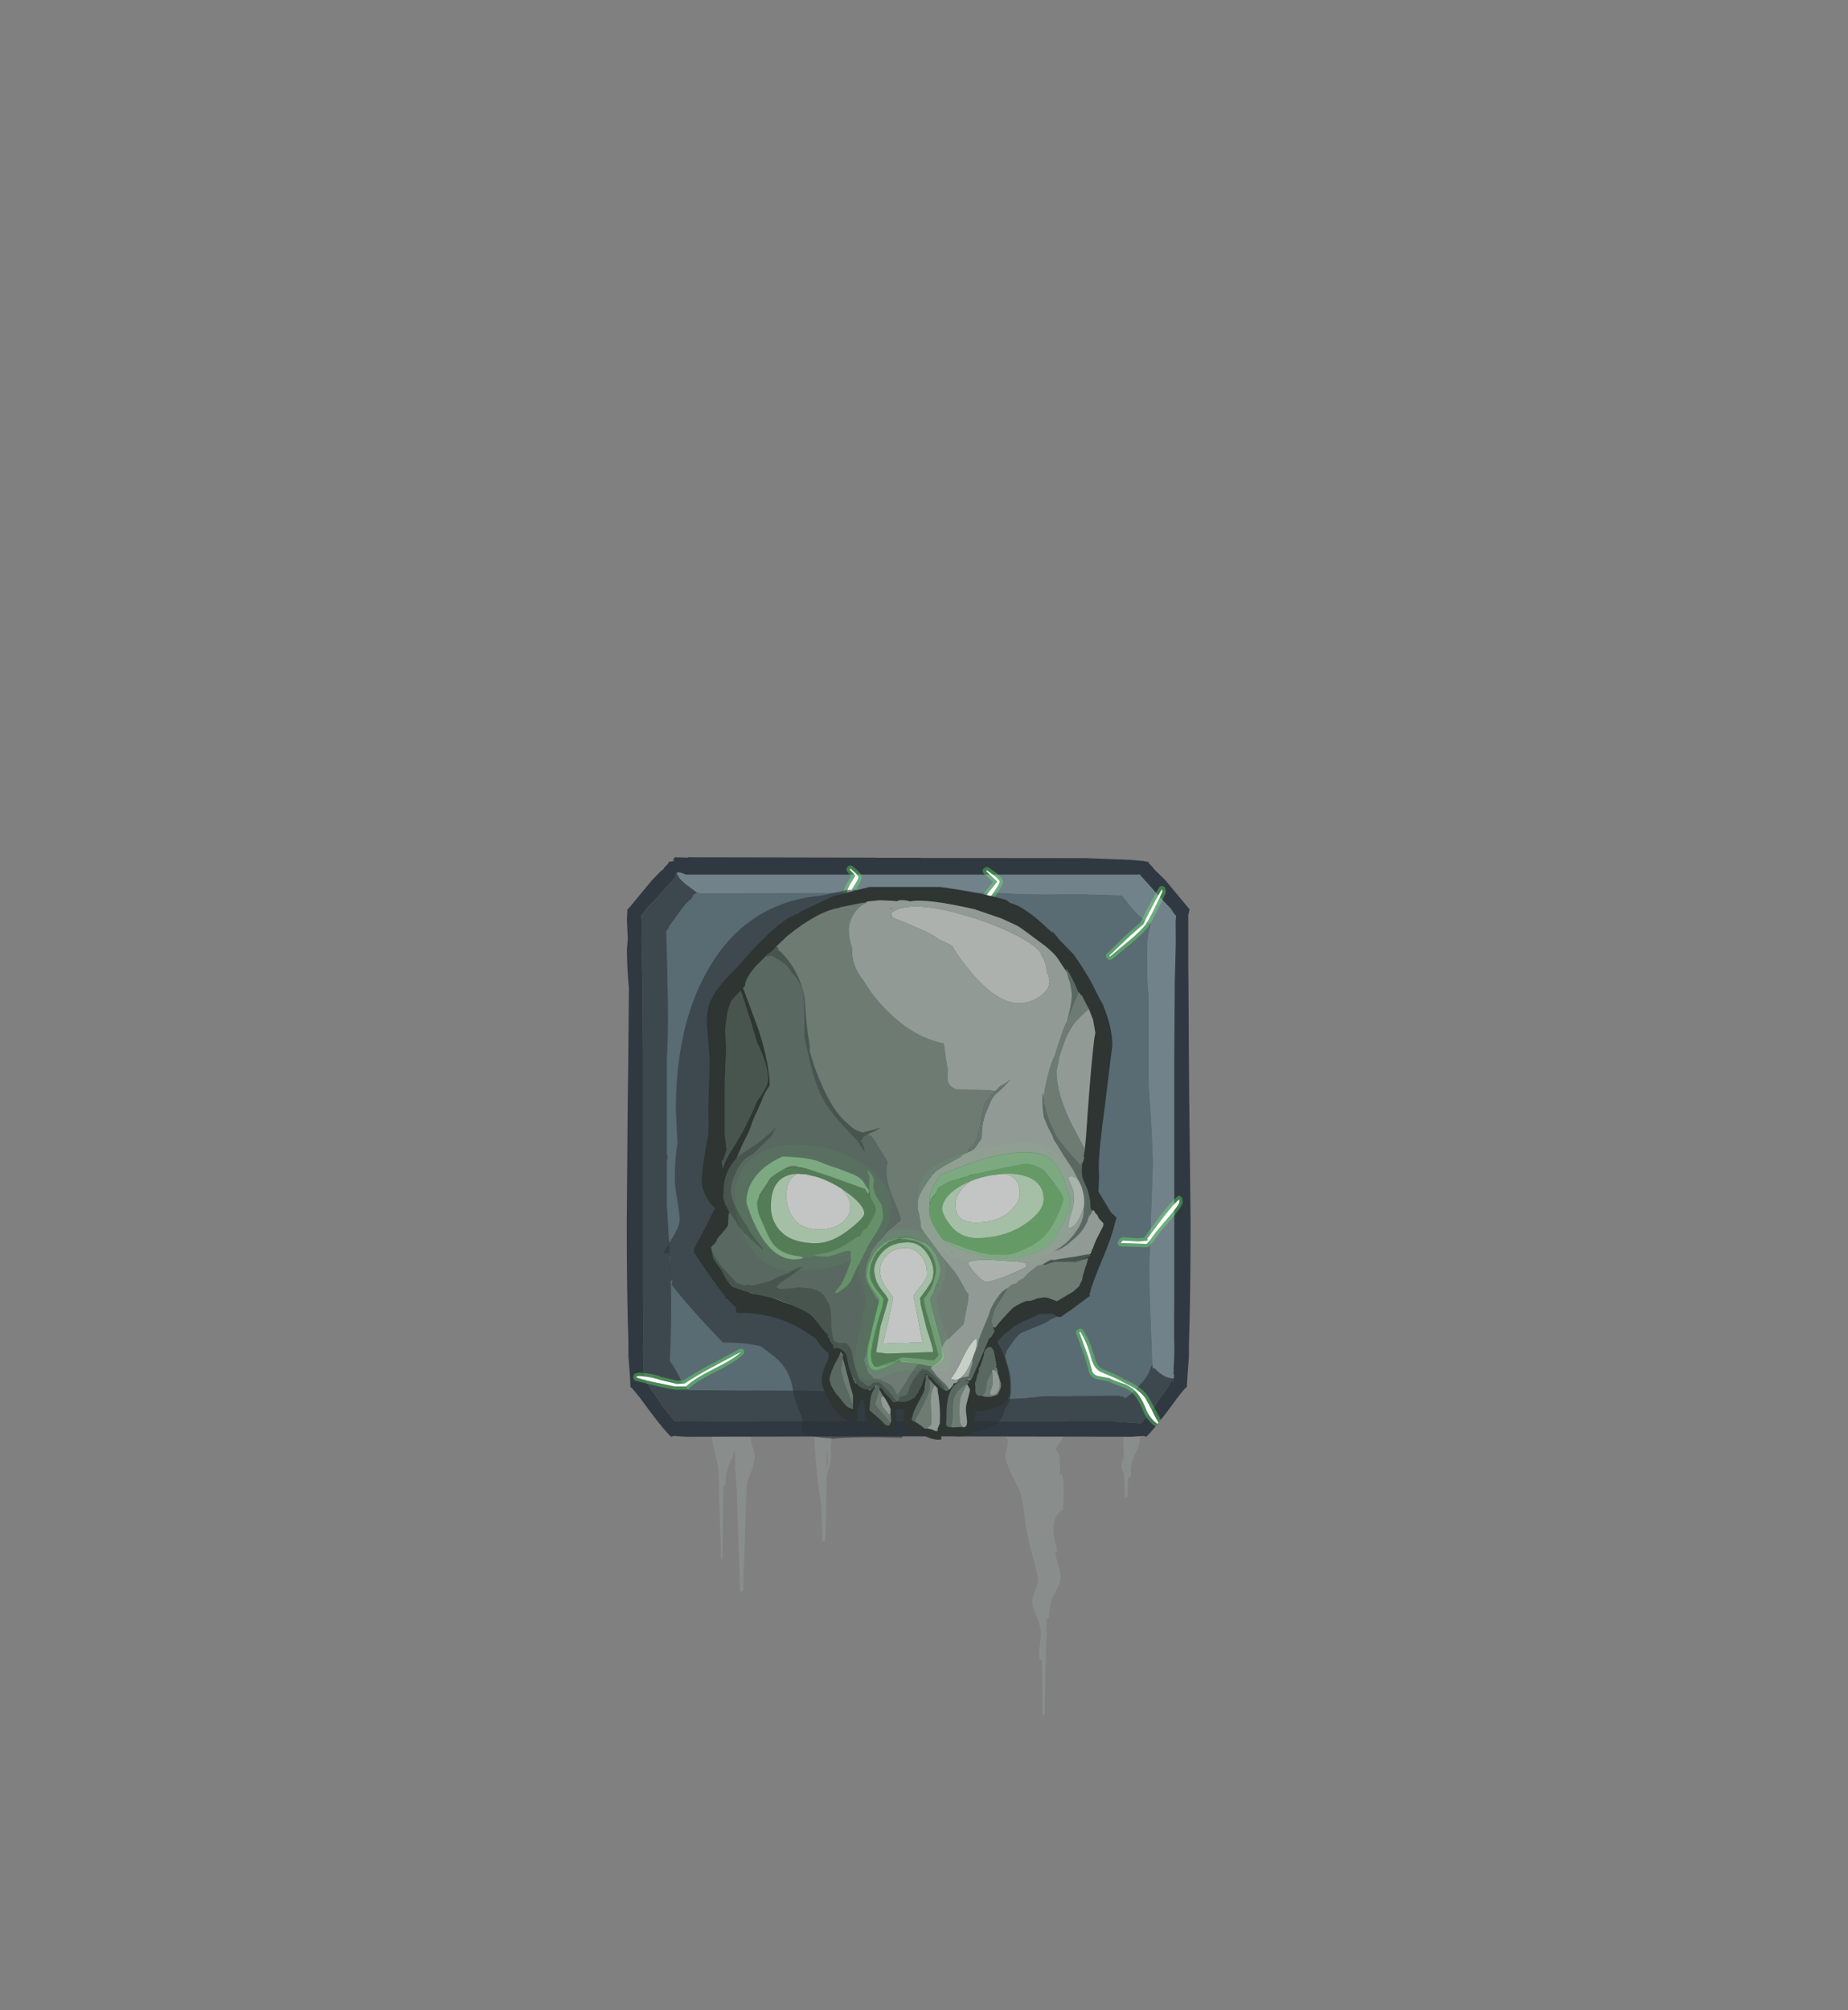 <?xml version="1.0" encoding="UTF-8" standalone="no"?>
<svg xmlns:ffdec="https://www.free-decompiler.com/flash" xmlns:xlink="http://www.w3.org/1999/xlink" ffdec:objectType="frame" height="296.4px" width="272.6px" xmlns="http://www.w3.org/2000/svg">
  <rect width="100%" height="100%" fill="#808080" stroke="none"/>
  <g transform="matrix(1.0, 0.0, 0.0, 1.0, 134.8, 194.9)">
    <use ffdec:characterId="416" height="174.15" transform="matrix(0.433, 0.0, 0.0, 0.433, -38.522, -58.865)" width="169.4" xlink:href="#shape0"/>
    <use ffdec:characterId="440" height="126.35" transform="matrix(0.433, 0.0, 0.0, 0.433, -30.928, 3.27)" width="151.5" xlink:href="#shape1"/>
    <use ffdec:characterId="434" height="174.15" transform="matrix(0.491, 0.0, 0.0, 0.491, -42.349, -68.566)" width="169.4" xlink:href="#shape2"/>
    <use ffdec:characterId="438" height="168.55" transform="matrix(0.491, 0.0, 0.0, 0.491, -41.392, -67.314)" width="165.1" xlink:href="#shape3"/>
    <use ffdec:characterId="435" height="164.95" transform="matrix(0.491, 0.0, 0.0, 0.491, -36.946, -63.752)" width="134.2" xlink:href="#shape4"/>
    <use ffdec:characterId="436" height="166.0" transform="matrix(0.491, 0.0, 0.0, 0.491, -32.501, -64.121)" width="127.1" xlink:href="#shape5"/>
    <use ffdec:characterId="439" height="71.35" transform="matrix(0.491, 0.0, 0.0, 0.491, -26.41, -26.519)" width="103.65" xlink:href="#shape6"/>
  </g>
  <defs>
    <g id="shape0" transform="matrix(1.0, 0.0, 0.0, 1.0, 90.3, 112.7)">
      <path d="M66.45 -111.15 L66.7 -110.6 67.75 -109.55 68.1 -109.0 71.5 -105.7 78.8 -96.9 78.35 -95.0 78.4 -94.9 78.4 -80.55 78.45 -75.4 78.65 -43.3 79.1 -3.6 Q79.1 19.0 78.6 33.85 L78.6 37.3 78.2 42.5 77.95 46.65 77.7 46.65 Q76.75 47.65 75.1 49.8 L72.45 53.4 Q67.5 60.0 65.75 61.45 L65.0 61.2 61.55 61.45 3.4 61.35 2.85 61.35 -1.9 61.35 -14.05 61.35 -14.6 61.35 -72.75 61.45 -76.2 61.2 -76.95 61.45 Q-78.7 60.0 -83.65 53.4 L-86.3 49.8 Q-87.95 47.65 -88.9 46.65 L-89.15 46.65 -89.4 42.5 -89.4 42.45 -89.8 37.3 -89.8 33.85 -89.8 33.2 Q-90.3 18.8 -90.3 -2.65 L-90.3 -3.1 -90.3 -3.6 -90.25 -7.4 -90.25 -8.3 -90.05 -35.1 -89.85 -50.9 -89.65 -73.15 Q-90.25 -79.7 -90.25 -84.95 L-90.0 -88.0 -90.25 -93.8 -90.1 -97.1 -89.8 -97.1 -82.7 -105.7 -80.15 -108.3 -79.9 -108.5 -79.25 -109.05 -78.95 -109.55 -77.95 -110.55 -77.65 -111.15 -76.15 -111.45 -76.15 -111.5 -76.0 -111.6 -76.2 -111.65 -76.35 -112.1 -75.95 -112.3 -75.7 -112.7 -75.4 -112.5 -75.4 -112.55 -72.0 -112.45 -71.7 -112.6 -70.9 -112.55 -15.25 -112.45 -15.25 -112.4 -1.9 -112.4 -1.9 -112.35 47.6 -112.3 60.85 -111.8 64.85 -111.45 65.15 -111.4 66.45 -111.15 M72.75 -97.9 L72.45 -98.15 72.75 -97.85 72.75 -97.9 M-83.95 -97.9 L-83.95 -97.85 -83.65 -98.1 -83.95 -97.9" fill="#283c2f" fill-opacity="0.4" fill-rule="evenodd" stroke="none"/>
    </g>
    <g id="shape1" transform="matrix(1.0, 0.0, 0.0, 1.0, 72.75, -30.9)">
      <path d="M51.6 42.55 Q52.0 44.55 52.0 46.0 L51.55 49.7 52.0 55.0 51.1 58.55 Q50.05 61.95 49.25 63.25 L47.6 65.65 Q47.15 66.45 47.15 67.2 47.8 67.75 48.15 68.6 48.5 69.5 48.5 73.6 L48.5 75.35 49.25 75.5 Q49.75 77.0 49.75 81.5 L49.5 87.5 48.5 87.85 47.75 88.8 Q46.25 90.6 46.25 93.5 46.25 97.25 47.5 101.0 L46.8 102.4 Q48.75 108.65 48.75 110.5 48.75 112.2 46.75 115.65 44.75 119.1 44.75 124.0 L44.0 124.5 43.9 124.15 43.85 127.55 44.0 129.5 43.75 132.0 43.25 157.25 42.5 157.25 42.3 138.4 42.25 138.5 41.5 138.5 Q41.2 136.75 41.55 133.8 L42.0 129.5 Q42.0 127.6 40.5 123.85 39.0 120.1 39.0 118.6 39.0 117.35 40.0 114.85 40.8 112.8 41.0 111.6 L40.6 108.9 39.6 104.95 38.0 98.75 Q36.55 92.65 36.0 86.75 35.75 83.6 34.5 80.45 L31.75 74.75 Q29.55 70.35 29.9 68.25 30.75 65.95 30.75 63.5 L29.5 62.05 Q25.5 57.45 25.5 56.75 L25.5 56.6 Q25.0 55.5 25.0 54.5 25.0 51.4 26.2 49.5 26.8 48.6 28.9 46.75 31.55 44.45 32.6 40.7 L31.5 40.25 Q32.05 36.5 36.6 32.55 41.25 28.5 41.5 34.25 43.5 34.1 44.6 33.55 L46.0 32.5 49.15 35.9 Q50.85 37.85 51.0 39.25 L51.6 42.55 M66.4 40.9 L69.5 36.75 Q71.05 36.45 73.3 37.15 L77.25 38.5 78.2 40.95 Q78.75 42.55 78.75 44.1 78.75 45.95 76.25 50.55 73.75 55.15 73.75 56.5 73.75 57.75 74.75 59.7 75.75 61.6 75.75 62.85 75.75 64.85 73.9 68.85 72.2 72.45 72.75 75.25 72.75 76.0 72.0 76.5 L71.7 76.35 71.5 83.0 70.5 83.25 70.25 75.0 Q69.05 73.4 69.6 71.15 L70.15 69.9 70.0 62.65 68.75 61.4 Q66.25 59.25 66.25 56.5 66.25 55.25 67.25 52.8 68.25 50.35 68.25 49.1 L66.9 46.85 Q65.5 44.8 65.5 43.5 65.5 42.15 66.4 40.9 M32.85 39.75 L33.2 37.15 Q32.5 38.05 32.5 38.6 32.5 39.3 32.85 39.75 M49.75 54.75 L49.8 54.35 49.75 54.45 49.75 54.75 M-31.75 32.85 L-27.4 38.35 Q-25.25 41.5 -25.25 44.35 -25.25 46.05 -25.75 47.6 L-26.35 49.2 -24.75 49.5 -24.5 49.3 Q-24.25 49.45 -24.25 51.0 -24.25 52.0 -28.5 60.75 -29.45 62.35 -29.55 65.15 L-29.5 69.35 Q-29.5 70.55 -30.5 73.85 L-31.0 75.75 Q-31.1 90.2 -31.5 98.0 L-32.5 98.25 -32.85 86.45 -34.3 75.4 Q-35.25 66.35 -35.25 59.25 -35.25 57.85 -36.3 57.05 L-37.75 55.5 -37.85 54.3 -37.75 51.75 Q-37.75 48.2 -37.4 46.85 L-36.6 45.05 -36.8 44.45 Q-37.75 41.15 -37.75 39.75 -37.75 38.7 -35.9 36.35 -34.3 34.3 -32.5 32.9 L-32.5 32.75 -32.3 32.75 -32.0 32.5 -31.8 32.75 -31.75 32.75 -31.75 32.85 M-71.8 42.55 L-72.0 40.25 -67.0 34.0 -62.35 41.15 -62.75 39.5 Q-62.75 37.9 -62.4 37.35 L-61.5 36.5 Q-59.2 36.8 -57.25 44.0 -56.3 47.85 -56.2 49.7 L-56.25 52.6 Q-56.25 53.85 -55.25 54.3 -54.25 54.75 -54.25 56.0 -54.25 57.35 -55.3 59.3 -56.55 61.6 -56.75 62.75 -57.0 63.95 -56.3 65.85 -55.5 68.0 -55.5 69.1 -55.5 71.4 -56.95 74.95 -57.9 77.2 -58.25 78.9 L-58.25 79.0 -59.5 115.0 -60.5 115.25 -61.35 91.25 -61.5 91.25 -61.35 90.9 -61.7 80.1 -62.15 74.1 -62.25 66.9 Q-62.65 68.45 -63.75 70.85 -65.5 74.6 -65.5 78.75 L-66.0 79.25 -66.15 78.9 -66.5 103.75 -67.0 104.25 -67.7 81.15 -67.85 73.4 -69.95 64.2 Q-72.75 51.2 -72.75 47.85 L-72.45 45.45 -71.75 43.75 -71.8 42.55 M-30.8 68.55 L-31.0 67.3 -31.0 68.0 -31.0 72.85 Q-30.35 71.35 -30.8 68.55" fill="#919a95" fill-opacity="0.502" fill-rule="evenodd" stroke="none"/>
    </g>
    <g id="shape2" transform="matrix(1.0, 0.0, 0.0, 1.0, 79.7, 123.3)">
      <path d="M-58.2 -111.45 L-58.65 -111.4 -58.05 -111.95 -58.2 -111.45" fill="#426664" fill-rule="evenodd" stroke="none"/>
      <path d="M-58.55 -112.5 L-58.1 -112.65 -57.9 -112.35 -14.4 -112.5 Q-13.85 -112.8 6.75 -112.85 6.95 -112.7 19.6 -112.6 L32.25 -112.5 38.5 -112.15 44.55 -112.05 57.55 -112.1 69.05 -111.75 72.6 -107.35 Q75.25 -104.3 77.9 -103.2 77.0 -100.6 76.75 -97.55 L76.65 -91.05 Q76.65 -84.95 77.15 -81.95 L77.15 -55.5 78.05 -41.1 78.45 -31.4 77.3 0.65 Q77.3 5.35 78.25 28.95 L78.05 29.1 78.15 29.3 77.7 30.0 Q77.35 31.85 75.25 34.4 L73.45 36.3 Q71.85 38.15 70.05 39.3 69.85 39.8 69.8 38.85 L68.9 38.7 Q68.75 39.45 68.7 38.55 L45.05 38.7 39.75 39.3 28.4 39.75 Q28.05 39.45 7.05 39.15 L1.4 38.75 -3.9 38.55 -4.35 38.15 -13.1 37.85 -17.95 37.4 -22.8 37.05 -61.1 36.9 -62.9 34.65 -63.2 34.25 -64.45 31.8 Q-65.5 29.85 -66.75 28.15 -66.35 19.75 -66.35 10.1 -66.35 1.7 -67.5 -16.1 L-67.65 -18.35 -67.65 -32.6 -67.4 -32.4 -67.5 -33.35 -67.4 -33.9 -67.65 -33.5 -67.65 -63.0 Q-67.05 -73.5 -67.5 -86.55 L-67.8 -101.0 -66.9 -102.1 -67.05 -102.3 -62.7 -108.25 Q-61.3 -110.05 -60.1 -110.8 L-60.15 -110.85 -59.65 -111.9 -58.55 -112.5 M-58.2 -111.45 L-58.05 -111.95 -58.65 -111.4 -58.2 -111.45" fill="#596b73" fill-rule="evenodd" stroke="none"/>
      <path d="M-64.6 -118.45 L-64.65 -118.65 Q-63.45 -118.7 -61.95 -117.95 L74.0 -117.95 74.35 -118.05 77.9 -114.1 80.25 -111.4 83.8 -107.7 Q84.55 -106.4 85.35 -105.55 85.2 -104.5 85.2 -103.15 L85.25 -97.25 84.95 -86.0 84.8 -63.45 84.8 -18.15 84.8 9.35 84.75 16.45 Q84.7 20.65 84.8 23.25 84.9 25.6 84.6 30.45 L84.65 31.25 84.5 31.95 84.75 32.2 84.65 33.35 84.2 33.35 Q81.5 33.1 78.85 30.25 L78.3 30.35 78.3 29.6 78.15 29.45 78.3 29.4 78.25 28.95 Q77.3 5.35 77.3 0.65 L78.45 -31.4 78.05 -41.1 77.15 -55.5 77.15 -81.95 Q76.65 -84.95 76.65 -91.05 L76.75 -97.55 Q77.0 -100.6 77.9 -103.2 75.25 -104.3 72.6 -107.35 L69.05 -111.75 57.55 -112.1 44.55 -112.05 38.5 -112.15 32.25 -112.5 19.6 -112.6 Q6.95 -112.7 6.75 -112.85 -13.85 -112.8 -14.4 -112.5 L-57.9 -112.35 -58.1 -112.65 -58.55 -112.5 -61.8 -114.95 Q-64.3 -116.85 -64.6 -118.45" fill="#71828b" fill-rule="evenodd" stroke="none"/>
      <path d="M-64.6 -118.45 Q-64.3 -116.85 -61.8 -114.95 L-58.55 -112.5 -59.65 -111.9 -60.15 -110.85 -60.1 -110.8 Q-61.3 -110.05 -62.7 -108.25 L-67.05 -102.3 -66.9 -102.1 -67.8 -101.0 -67.5 -86.55 Q-67.05 -73.5 -67.65 -63.0 L-67.65 -33.5 -67.4 -33.9 -67.5 -33.35 -67.4 -32.4 -67.65 -32.6 -67.65 -18.35 -67.5 -16.1 Q-66.35 1.7 -66.35 10.1 -66.35 19.75 -66.75 28.15 -65.5 29.85 -64.45 31.8 L-63.2 34.25 -62.9 34.65 -61.1 36.9 -22.8 37.05 -17.95 37.4 -13.1 37.85 -4.35 38.15 -3.9 38.55 1.4 38.75 7.05 39.15 Q28.05 39.45 28.4 39.75 L39.75 39.3 45.05 38.7 68.7 38.55 Q68.75 39.45 68.9 38.7 L69.8 38.85 Q69.85 39.8 70.05 39.3 71.85 38.15 73.45 36.3 L75.25 34.4 Q77.35 31.85 77.7 30.0 L78.15 29.3 78.05 29.1 78.25 28.95 78.3 29.4 78.15 29.45 78.3 29.6 78.3 30.35 78.85 30.25 Q81.5 33.1 84.2 33.35 L84.45 33.8 84.6 34.25 84.0 34.0 83.6 34.6 82.15 37.1 Q81.05 38.35 79.9 40.15 L78.55 42.2 74.85 46.8 64.7 46.1 -54.7 46.1 -56.45 46.15 -65.4 46.1 -68.55 42.2 -68.9 41.7 -69.9 40.15 -71.6 37.75 -72.15 37.05 -73.6 34.6 -74.1 33.85 -74.0 33.35 -74.65 31.25 -74.6 30.45 Q-74.9 25.6 -74.8 23.25 -74.7 20.65 -74.75 16.45 L-74.8 9.35 -74.8 -18.15 -74.8 -63.45 -74.95 -86.0 -75.25 -97.25 -75.2 -103.15 Q-75.2 -104.5 -75.35 -105.55 L-73.8 -107.7 -70.25 -111.4 -67.9 -114.1 -65.05 -117.15 -65.1 -117.2 -64.8 -118.5 -64.6 -118.45" fill="#3c484e" fill-rule="evenodd" stroke="none"/>
      <path d="M88.95 -105.6 L89.0 -105.5 89.0 -91.15 89.05 -86.0 89.25 -53.9 89.7 -14.2 Q89.7 8.4 89.2 23.25 L89.2 26.7 88.8 31.9 88.55 36.05 88.3 36.05 Q87.35 37.05 85.7 39.2 L83.05 42.8 Q78.1 49.4 76.35 50.85 L75.6 50.6 72.15 50.85 14.0 50.75 13.45 50.75 8.7 50.75 -3.45 50.75 -4.0 50.75 -62.15 50.85 -65.6 50.6 -66.35 50.85 Q-68.1 49.4 -73.05 42.8 L-75.7 39.2 -78.3 36.05 -78.55 36.05 -78.8 31.9 -78.8 31.85 -79.2 26.7 -79.2 23.25 -79.2 22.6 Q-79.7 8.2 -79.7 -13.25 L-79.7 -13.7 -79.7 -14.2 -79.65 -18.0 -79.65 -18.9 -79.45 -45.7 -79.25 -61.5 -79.05 -83.75 Q-79.65 -90.3 -79.65 -95.55 L-79.4 -98.6 -79.65 -104.4 -79.5 -107.7 -79.2 -107.7 -72.1 -116.3 -69.55 -118.9 -69.3 -119.1 -68.65 -119.65 -68.35 -120.15 -67.35 -121.15 -67.05 -121.75 -65.55 -122.05 -65.55 -122.1 -65.4 -122.2 -65.6 -122.25 -65.75 -122.7 -65.35 -122.9 -65.1 -123.3 -64.8 -123.1 -64.8 -123.15 -61.4 -123.05 -61.1 -123.2 -60.3 -123.15 -4.65 -123.05 -4.65 -123.0 8.7 -123.0 8.7 -122.95 58.2 -122.9 71.45 -122.4 75.45 -122.05 75.75 -122.0 77.05 -121.75 77.3 -121.2 78.35 -120.15 78.7 -119.6 82.1 -116.3 89.4 -107.5 88.95 -105.6 M84.2 33.35 L84.65 33.35 84.75 32.2 84.5 31.95 84.65 31.25 84.6 30.45 Q84.9 25.6 84.8 23.25 84.7 20.65 84.75 16.45 L84.8 9.35 84.8 -18.15 84.8 -63.45 84.95 -86.0 85.25 -97.25 85.2 -103.15 Q85.2 -104.5 85.35 -105.55 84.55 -106.4 83.8 -107.7 L80.25 -111.4 77.9 -114.1 74.35 -118.05 74.0 -117.95 -61.95 -117.95 Q-63.45 -118.7 -64.65 -118.65 L-64.6 -118.45 -64.8 -118.5 -65.1 -117.2 -65.05 -117.15 -67.9 -114.1 -70.25 -111.4 -73.8 -107.7 -75.35 -105.55 Q-75.2 -104.5 -75.2 -103.15 L-75.25 -97.25 -74.95 -86.0 -74.8 -63.45 -74.8 -18.15 -74.8 9.35 -74.75 16.45 Q-74.7 20.65 -74.8 23.25 -74.9 25.6 -74.6 30.45 L-74.65 31.25 -74.0 33.35 -74.1 33.85 -73.6 34.6 -72.15 37.05 -71.6 37.75 -69.9 40.15 -68.9 41.7 -68.55 42.2 -65.4 46.1 -56.45 46.15 -54.7 46.1 64.7 46.1 74.85 46.8 78.55 42.2 79.9 40.15 Q81.05 38.35 82.15 37.1 L83.6 34.6 84.0 34.0 84.6 34.25 84.45 33.8 84.2 33.35 M83.0 -108.8 L83.35 -108.45 83.35 -108.5 83.0 -108.8 M71.85 48.55 L71.6 48.55 71.85 48.55 M-73.05 -108.75 L-73.35 -108.5 -73.35 -108.45 -73.05 -108.75" fill="#303941" fill-rule="evenodd" stroke="none"/>
    </g>
    <g id="shape3" transform="matrix(1.0, 0.0, 0.0, 1.0, 77.75, 120.75)">
      <path d="M81.25 -112.85 Q78.85 -107.55 76.85 -103.95 L76.55 -103.45 76.1 -102.75 76.05 -102.75 Q74.7 -101.05 72.0 -98.75 L65.5 -93.35 65.25 -93.6 71.55 -99.6 75.65 -103.2 75.6 -103.3 Q78.95 -110.15 81.1 -113.6 L81.25 -112.85 M32.35 -115.8 Q32.35 -115.3 30.75 -112.9 29.05 -110.35 28.1 -110.0 L28.0 -109.9 Q27.85 -109.95 27.85 -110.75 27.85 -111.2 29.45 -113.15 L31.6 -115.85 28.25 -119.0 28.5 -119.25 30.65 -117.7 Q32.35 -116.35 32.35 -115.8 M69.25 -8.05 L74.25 -7.8 76.5 -8.0 76.85 -8.3 76.6 -8.55 81.45 -15.0 Q84.7 -19.2 86.1 -20.25 86.35 -20.9 86.35 -19.65 86.35 -18.85 82.6 -14.5 78.35 -9.65 77.5 -8.05 L77.45 -8.05 76.5 -7.05 68.75 -7.3 69.25 -8.05 M56.25 19.5 L56.6 19.35 Q58.65 22.65 59.85 27.25 60.65 30.35 62.65 31.35 L67.1 33.25 71.95 35.75 Q74.6 37.2 76.1 39.25 L78.0 42.7 Q79.3 45.45 80.1 46.6 L79.75 47.0 Q77.7 45.6 76.55 43.2 75.5 40.5 74.6 39.1 72.9 36.35 70.15 35.15 66.95 34.15 65.25 33.25 L62.3 32.7 Q60.55 32.45 60.1 31.1 L59.1 27.35 57.7 23.45 56.25 19.5 M-12.75 -119.5 L-12.5 -119.75 Q-10.1 -117.85 -10.1 -117.15 -10.1 -116.65 -11.1 -115.1 L-12.1 -113.4 -11.75 -113.2 Q-11.1 -112.95 -10.1 -112.0 -10.75 -110.95 -11.0 -110.85 L-12.35 -111.0 -13.05 -111.6 Q-13.5 -112.05 -13.5 -112.85 -13.5 -113.45 -12.5 -115.25 L-11.0 -117.6 -12.75 -119.5 M-65.25 35.75 L-69.4 34.9 Q-73.95 34.0 -76.75 33.1 L-76.75 32.75 -76.0 32.6 Q-71.95 32.9 -69.85 33.75 L-64.6 35.0 -62.25 34.85 Q-59.1 32.7 -53.9 29.9 L-45.35 25.35 Q-46.95 27.2 -53.25 30.35 -59.75 33.6 -61.85 35.75 L-65.25 35.75" fill="#ffffff" fill-rule="evenodd" stroke="none"/>
      <path d="M82.2 -112.45 Q79.75 -107.1 77.7 -103.45 L77.45 -103.0 77.4 -102.95 76.95 -102.2 76.65 -101.9 Q75.3 -100.2 72.65 -98.0 L72.65 -97.95 66.2 -92.6 65.5 -92.35 Q65.1 -92.35 64.8 -92.65 L64.55 -92.9 Q64.25 -93.2 64.25 -93.55 64.25 -94.0 64.55 -94.25 L70.9 -100.35 74.7 -103.7 74.7 -103.75 Q78.1 -110.65 80.25 -114.1 L80.7 -114.5 81.3 -114.55 81.8 -114.3 82.1 -113.8 82.25 -113.05 82.2 -112.45 M81.25 -112.85 L81.1 -113.6 Q78.95 -110.15 75.6 -103.3 L75.65 -103.2 71.55 -99.6 65.25 -93.6 65.5 -93.35 72.0 -98.75 Q74.7 -101.05 76.05 -102.75 L76.1 -102.75 76.55 -103.45 76.85 -103.95 Q78.85 -107.55 81.25 -112.85 M31.3 -118.45 Q33.55 -116.7 33.35 -115.8 33.45 -115.15 31.6 -112.35 29.75 -109.55 28.6 -109.1 L28.25 -108.9 27.7 -108.95 Q26.85 -108.9 26.85 -110.75 26.7 -111.4 28.7 -113.75 L30.3 -115.75 27.6 -118.25 27.35 -118.6 27.25 -119.0 Q27.05 -119.55 28.0 -120.1 L28.55 -120.25 29.1 -120.05 31.1 -118.6 31.3 -118.45 M32.35 -115.8 Q32.35 -116.35 30.65 -117.7 L28.5 -119.25 28.25 -119.0 31.6 -115.85 29.45 -113.15 Q27.85 -111.2 27.85 -110.75 27.85 -109.95 28.0 -109.9 L28.1 -110.0 Q29.05 -110.35 30.75 -112.9 32.35 -115.3 32.35 -115.8 M68.2 -6.45 Q67.85 -6.7 67.8 -7.1 67.7 -7.5 67.95 -7.85 L68.45 -8.6 68.8 -8.9 69.25 -9.05 74.2 -8.75 74.15 -8.8 75.7 -8.9 75.85 -9.15 80.65 -15.6 Q83.8 -19.7 85.3 -20.9 L85.55 -21.15 Q86.1 -21.7 86.65 -21.4 L87.2 -20.8 87.35 -19.65 Q87.5 -18.65 83.35 -13.85 79.2 -9.15 78.4 -7.55 L78.05 -7.2 76.95 -6.15 76.4 -6.05 68.95 -6.3 68.2 -6.45 M69.25 -8.05 L68.75 -7.3 76.5 -7.05 77.45 -8.05 77.5 -8.05 Q78.35 -9.65 82.6 -14.5 86.35 -18.85 86.35 -19.65 86.35 -20.9 86.1 -20.25 84.7 -19.2 81.45 -15.0 L76.6 -8.55 76.85 -8.3 76.5 -8.0 74.25 -7.8 69.25 -8.05 M55.35 19.1 L55.85 18.6 56.2 18.45 56.9 18.4 57.45 18.85 Q59.6 22.25 60.85 27.0 61.5 29.6 63.1 30.45 L67.5 32.35 67.6 32.4 Q69.25 33.4 72.4 34.85 L72.45 34.9 Q75.3 36.45 76.9 38.65 L76.95 38.7 78.9 42.25 78.9 42.3 80.8 45.8 79.15 47.8 Q76.9 46.25 75.65 43.65 L75.65 43.6 Q74.6 41.0 73.75 39.65 72.2 37.15 69.75 36.1 66.5 35.05 64.8 34.15 L64.85 34.2 62.15 33.7 Q59.75 33.35 59.15 31.45 L59.15 31.35 58.15 27.65 56.8 23.8 55.3 19.85 Q55.15 19.45 55.35 19.1 M56.25 19.5 L57.7 23.45 59.1 27.35 60.1 31.1 Q60.55 32.45 62.3 32.7 L65.25 33.25 Q66.95 34.15 70.15 35.15 72.9 36.35 74.6 39.1 75.5 40.5 76.55 43.2 77.7 45.6 79.75 47.0 L80.1 46.6 Q79.3 45.45 78.0 42.7 L76.1 39.25 Q74.6 37.2 71.95 35.75 L67.1 33.25 62.65 31.35 Q60.65 30.35 59.85 27.25 58.65 22.65 56.6 19.35 L56.25 19.5 M-9.1 -112.1 Q-9.05 -111.8 -9.25 -111.45 -10.15 -110.0 -10.6 -109.9 L-11.1 -109.85 -12.45 -110.0 -12.95 -110.2 -13.7 -110.85 -13.75 -110.9 Q-14.5 -111.6 -14.5 -112.85 -14.55 -113.6 -13.35 -115.7 L-13.35 -115.75 -12.25 -117.5 -13.45 -118.8 -13.75 -119.5 -13.45 -120.2 -13.2 -120.45 -12.55 -120.75 -11.85 -120.5 Q-8.9 -118.2 -9.1 -117.15 -9.0 -116.5 -10.25 -114.55 L-10.75 -113.8 -9.4 -112.7 -9.1 -112.1 M-12.75 -119.5 L-11.0 -117.6 -12.5 -115.25 Q-13.5 -113.45 -13.5 -112.85 -13.5 -112.05 -13.05 -111.6 L-12.35 -111.0 -11.0 -110.85 Q-10.75 -110.95 -10.1 -112.0 -11.1 -112.95 -11.75 -113.2 L-12.1 -113.4 -11.1 -115.1 Q-10.1 -116.65 -10.1 -117.15 -10.1 -117.85 -12.5 -119.75 L-12.75 -119.5 M-44.55 24.75 L-44.35 25.4 -44.6 26.0 Q-46.25 27.95 -52.8 31.25 -59.1 34.4 -61.1 36.45 -61.4 36.75 -61.85 36.75 L-65.25 36.75 -65.7 36.65 -69.55 35.9 -69.6 35.9 -77.05 34.05 -77.55 33.7 -77.75 33.1 -77.75 32.75 -77.5 32.15 Q-77.3 31.85 -76.95 31.8 L-76.2 31.65 -75.9 31.6 Q-71.75 31.9 -69.55 32.8 L-69.45 32.85 -64.65 34.0 -62.6 33.9 Q-59.45 31.75 -54.35 29.05 L-45.8 24.5 -45.15 24.4 Q-44.8 24.45 -44.55 24.75 M-65.25 35.75 L-61.85 35.75 Q-59.75 33.6 -53.25 30.35 -46.95 27.2 -45.35 25.35 L-53.9 29.9 Q-59.1 32.7 -62.25 34.85 L-64.6 35.0 -69.85 33.75 Q-71.95 32.9 -76.0 32.6 L-76.75 32.75 -76.75 33.1 Q-73.95 34.0 -69.4 34.9 L-65.25 35.75" fill="#66ff66" fill-opacity="0.349" fill-rule="evenodd" stroke="none"/>
    </g>
    <g id="shape4" transform="matrix(1.0, 0.0, 0.0, 1.0, 68.7, 113.5)">
      <path d="M42.3 -104.35 Q46.1 -102.0 49.05 -98.55 L54.1 -91.75 Q58.75 -86.15 59.6 -84.6 L61.05 -81.45 62.5 -77.85 64.15 -71.75 Q65.5 -66.2 65.5 -64.55 65.5 -62.8 64.35 -59.9 63.15 -56.75 63.0 -55.35 62.85 -54.15 62.85 -50.8 62.85 -47.95 62.5 -46.3 62.25 -45.15 62.0 -37.15 61.85 -31.85 59.1 -28.55 L59.0 -27.8 Q59.0 -22.95 62.2 -18.2 65.35 -13.45 65.35 -12.4 65.35 -11.45 63.1 -4.75 L60.35 3.5 Q59.35 7.35 55.1 11.1 51.65 14.1 47.75 15.55 46.6 16.5 44.55 17.3 38.65 19.65 38.35 19.95 37.05 21.1 35.25 23.9 L34.6 24.8 34.0 26.5 Q34.0 27.35 34.9 29.95 35.75 32.5 35.75 35.5 35.75 39.15 34.95 40.95 L33.7 42.95 Q33.35 45.8 30.6 47.45 25.9 50.3 13.8 50.3 8.45 50.55 3.25 50.15 L3.0 51.05 2.9 51.2 1.7 51.15 Q-9.65 50.75 -17.9 51.45 -24.6 50.9 -26.45 49.85 -27.7 49.15 -27.25 47.8 -26.7 46.1 -26.85 45.7 L-28.55 41.25 Q-29.55 38.5 -29.75 36.9 -30.6 30.75 -35.15 26.95 L-39.35 23.7 Q-43.85 22.55 -50.85 22.55 -61.55 11.35 -66.2 5.2 L-65.95 3.9 -66.4 4.0 Q-66.7 3.15 -66.7 -0.25 L-66.65 -2.85 -66.6 -3.15 -66.95 -3.95 -66.95 -4.35 -68.7 -4.15 -67.8 -5.95 -67.05 -6.95 -67.1 -7.3 -66.9 -7.55 Q-63.9 -11.7 -63.8 -14.35 -63.8 -15.95 -64.5 -20.05 -65.25 -24.2 -65.25 -26.55 -65.25 -33.1 -64.45 -37.1 L-64.95 -47.25 Q-64.95 -73.85 -54.35 -91.0 -42.8 -109.75 -21.25 -111.65 L-13.5 -113.35 9.0 -113.5 Q32.85 -110.05 42.3 -104.35" fill="#2b3337" fill-opacity="0.6" fill-rule="evenodd" stroke="none"/>
    </g>
    <g id="shape5" transform="matrix(1.0, 0.0, 0.0, 1.0, 59.65, 114.25)">
      <path d="M0.0 -107.75 L0.0 -107.55 0.0 -107.45 -0.75 -108.0 -0.3 -107.85 0.0 -107.75 M37.2 -102.8 L38.0 -102.4 38.15 -102.35 38.55 -102.0 37.2 -102.8 M22.2 42.15 L22.2 42.6 22.2 43.05 22.2 42.15 M16.3 46.65 L16.25 46.15 16.35 45.45 16.35 45.9 16.3 46.65 M-1.3 47.55 L-1.35 47.6 -1.6 47.45 -1.3 47.55 M-1.8 47.35 L-2.25 47.15 -2.3 47.0 -1.8 47.35 M-5.15 36.1 L-5.0 35.5 -4.95 35.45 -4.5 35.45 -4.45 35.55 -5.15 36.1 M-7.3 36.65 L-7.35 36.7 -7.35 36.8 -7.6 36.6 -7.5 36.65 -7.3 36.65 M-10.65 34.9 L-11.1 34.75 -11.25 34.2 -10.9 34.5 -10.65 34.9 M-17.05 24.1 L-17.35 24.55 -17.45 24.05 -17.05 24.1 M11.65 -20.4 L11.7 -20.35 11.7 -20.25 11.3 -18.5 11.2 -19.75 11.65 -20.4 M15.2 -8.35 L15.3 -8.3 15.25 -8.3 15.2 -8.35 M0.55 -13.9 L0.6 -13.85 0.6 -13.8 0.55 -13.9 M-8.95 -38.15 L-8.95 -38.1 -9.25 -37.9 -9.4 -38.15 -9.0 -38.2 -8.95 -38.15 M17.95 -4.65 L17.8 -4.85 18.05 -4.8 17.95 -4.65 M-5.65 -24.55 L-5.4 -23.55 -5.45 -23.5 -5.65 -24.3 -5.65 -24.55 M-1.2 -20.05 L-1.25 -20.05 -1.25 -20.1 -1.2 -20.05 M-11.05 18.15 L-10.85 17.95 -10.85 18.05 -11.05 18.15 M-18.3 16.45 L-18.15 17.05 -18.2 17.8 -18.25 17.7 -18.3 16.45 M-11.75 41.8 L-11.75 42.5 -12.3 42.3 Q-11.9 42.3 -11.8 42.05 L-11.75 41.8 M-17.85 36.25 L-18.05 35.95 -18.15 35.8 -18.15 35.75 -18.2 35.7 -18.35 35.35 -18.45 35.0 -18.45 34.95 -17.95 36.1 -17.85 36.25 M-16.1 27.0 L-15.35 25.25 -15.15 25.8 -15.2 25.8 Q-15.55 25.95 -16.1 27.0 M13.25 35.8 L13.75 36.25 13.8 37.6 13.25 35.8 M13.8 48.15 L13.75 49.1 13.35 49.3 13.05 49.15 13.8 48.15 M6.0 45.7 L5.85 45.5 6.05 45.15 6.0 45.6 6.0 45.7 M9.65 37.2 L9.75 36.65 10.15 33.8 10.15 33.25 10.2 33.9 10.2 35.4 9.65 37.2 M25.25 34.05 L25.05 35.75 25.0 35.5 25.0 34.45 25.25 34.05 M22.8 34.1 L22.8 34.2 22.7 34.15 22.8 34.1" fill="#819980" fill-rule="evenodd" stroke="none"/>
      <path d="M23.6 33.85 L22.9 34.2 22.8 34.2 22.8 34.1 22.9 34.05 23.6 33.8 23.6 33.85" fill="#6d866c" fill-rule="evenodd" stroke="none"/>
      <path d="M-7.35 -39.9 L-7.5 -39.9 -7.15 -40.1 -7.35 -39.9" fill="#5c735b" fill-rule="evenodd" stroke="none"/>
      <path d="M60.45 -6.1 L59.7 -4.15 59.2 -3.8 59.15 -3.8 58.8 -3.85 59.35 -4.5 60.25 -5.6 60.45 -6.1 M-18.2 35.7 L-18.35 35.4 -18.35 35.35 -18.65 34.3 -18.45 34.95 -18.45 35.0 -18.35 35.35 -18.2 35.7" fill="#8fa48e" fill-rule="evenodd" stroke="none"/>
      <path d="M54.0 -82.5 L54.0 -82.2 54.0 -82.1 54.0 -82.5 M-5.65 33.4 L-5.7 33.4 -5.65 33.35 -5.65 33.4 M44.25 -1.05 L44.3 -1.05 44.85 -1.05 44.6 -1.0 44.25 -1.05 M34.6 6.25 L34.4 6.6 31.45 11.4 31.75 10.75 34.05 6.9 33.7 7.2 34.1 6.6 34.6 6.25 M49.1 -1.7 L49.75 -1.75 51.9 -1.8 53.5 -1.7 49.1 -1.7 M-43.45 -35.2 L-44.3 -34.65 -43.7 -35.15 -43.65 -35.15 -43.45 -35.2 M-40.55 -37.1 L-40.35 -37.25 -38.55 -38.7 -37.45 -39.65 -37.35 -39.7 -38.85 -38.25 -40.55 -37.1 M-43.35 -8.1 L-43.1 -7.9 -43.2 -7.95 -43.25 -8.0 -43.35 -8.1 M-6.75 -28.65 L-6.8 -28.75 -6.85 -28.95 -6.85 -29.0 -6.75 -28.65 M-6.55 -26.65 L-6.45 -25.95 -6.45 -25.75 -6.55 -26.65 M-5.65 -24.3 L-5.65 -24.4 -5.65 -24.55 -5.65 -24.3 M-27.0 6.15 L-27.25 6.15 -27.1 6.1 -27.0 6.15 M-27.35 6.15 L-28.35 6.1 -27.55 5.95 -27.35 6.15 M-33.3 2.55 L-33.95 2.9 -34.7 3.35 -35.85 3.8 -35.4 3.55 -34.35 3.0 -33.3 2.55 M-4.5 35.45 L-4.2 35.4 -4.15 35.45 -4.45 35.55 -4.5 35.45 M27.75 14.6 L27.65 14.65 27.7 14.55 27.75 14.6 M23.45 33.75 L23.6 33.8 22.9 34.05 22.8 34.1 22.7 34.15 21.7 34.1 22.65 33.75 23.45 33.75" fill="#404d42" fill-rule="evenodd" stroke="none"/>
      <path d="M56.0 -82.6 L56.0 -82.75 56.6 -81.9 56.1 -82.0 56.1 -82.25 56.0 -82.6 M16.3 37.05 L16.2 37.05 16.3 37.05 M20.25 -26.7 L21.0 -26.9 22.35 -27.3 23.25 -27.65 23.7 -27.85 24.4 -27.95 23.85 -27.8 22.95 -27.5 20.2 -26.6 20.25 -26.7 M45.6 -29.1 L45.7 -29.05 48.15 -25.9 49.65 -23.95 48.65 -25.2 45.6 -29.1 M33.65 -3.75 L33.3 -3.7 33.2 -3.75 33.65 -3.75 M31.1 -3.8 L29.95 -3.75 29.65 -3.8 31.1 -3.8 M22.65 33.75 L23.25 33.3 23.35 33.7 23.45 33.75 22.65 33.75" fill="#a9b9a8" fill-rule="evenodd" stroke="none"/>
      <path d="M14.05 35.45 L13.1 34.5 11.95 33.2 13.15 34.45 14.05 35.45 M8.6 36.05 L7.55 37.95 7.5 37.9 7.6 37.55 8.6 36.05 M-6.25 36.65 L-6.65 37.05 -7.2 36.65 -6.25 36.65 M-11.25 34.2 L-11.7 33.6 -11.7 33.35 -11.85 33.05 -12.9 30.1 -11.7 33.0 -10.9 34.5 -11.25 34.2 M-13.05 29.6 L-13.2 29.25 -13.15 29.15 -13.05 29.6 M-17.55 23.65 L-17.7 23.3 -17.4 23.55 -17.55 23.65 M-23.7 14.95 L-24.3 14.4 -24.85 13.95 -24.15 14.4 -23.7 14.95 M-29.9 11.4 L-32.45 10.55 Q-34.45 9.65 -36.65 9.0 L-36.35 9.05 -35.15 9.25 -30.45 11.1 -29.9 11.4 M-40.15 8.25 L-40.8 8.15 -40.9 8.1 -40.7 8.05 -40.15 8.25 M-45.35 6.55 L-45.45 6.6 -45.5 6.6 -45.65 6.6 -45.55 6.55 -45.45 6.55 -45.35 6.55 M-51.35 0.65 L-51.85 0.05 -53.65 -2.5 -53.7 -2.7 -53.05 -1.7 -51.35 0.65 M-10.15 -9.3 L-9.4 -10.0 -9.5 -9.65 -10.15 -9.3 M-7.85 -23.05 L-7.9 -23.1 -8.45 -23.7 -8.1 -23.55 -7.85 -23.05 M-25.6 -29.65 L-25.95 -29.7 -28.5 -30.0 -28.7 -30.3 -32.0 -29.8 Q-30.6 -30.6 -29.8 -30.6 L-25.6 -29.65 M-32.35 -29.65 L-32.35 -29.6 -32.45 -29.6 -32.35 -29.65 M-36.1 -27.25 L-37.1 -25.55 -40.0 -21.1 -39.9 -21.8 -39.55 -22.35 -37.5 -25.35 Q-36.95 -26.5 -36.1 -27.25 M-18.95 19.9 L-19.05 19.95 -19.4 19.4 -18.95 19.9" fill="#6c856b" fill-rule="evenodd" stroke="none"/>
      <path d="M25.25 21.4 Q25.5 21.45 25.5 22.5 25.5 24.45 23.65 28.65 21.4 33.8 18.9 33.8 L17.7 33.55 17.7 33.3 Q19.2 31.6 21.25 27.15 23.1 23.15 25.0 21.5 L25.25 21.4" fill="#c7d0c6" fill-rule="evenodd" stroke="none"/>
      <path d="M37.2 -102.8 L32.85 -104.8 24.8 -107.55 Q10.1 -110.9 5.45 -109.9 2.75 -110.65 1.4 -109.95 L0.0 -110.1 -3.75 -110.25 -7.65 -109.85 -7.65 -109.65 -9.85 -109.3 -15.35 -108.2 -15.8 -108.05 -15.75 -108.0 Q-22.1 -107.05 -31.45 -99.55 L-34.9 -96.25 -35.0 -96.25 Q-35.25 -95.65 -36.45 -94.7 L-37.55 -93.95 -37.65 -93.7 -40.8 -90.65 Q-44.15 -86.65 -44.15 -84.75 L-44.15 -84.55 -44.75 -83.9 -40.1 -71.35 -39.55 -69.6 Q-37.1 -61.6 -36.75 -55.3 L-36.75 -55.0 -36.85 -54.65 -36.9 -54.45 -37.0 -54.4 -36.95 -54.25 Q-38.05 -52.85 -38.8 -51.0 L-39.2 -49.9 -41.55 -44.75 -43.0 -40.8 -44.8 -37.2 -46.6 -33.1 -46.75 -32.7 Q-48.5 -30.9 -49.5 -28.55 -50.6 -25.9 -50.6 -22.95 L-50.7 -21.45 Q-50.7 -19.65 -48.9 -16.7 L-48.95 -16.05 -48.95 -15.85 -49.1 -16.15 -49.15 -14.9 -49.15 -14.7 -49.3 -12.5 -49.45 -12.35 Q-50.45 -10.85 -52.15 -9.05 L-52.35 -8.8 -52.55 -8.6 Q-52.6 -7.65 -54.05 -6.4 L-54.3 -6.15 -54.45 -6.05 -54.45 -6.0 -54.15 -4.75 -54.15 -4.45 -53.7 -2.7 -53.65 -2.5 -51.85 0.05 -51.35 0.65 -51.2 0.95 Q-49.45 4.65 -47.75 5.95 L-45.75 6.6 -45.65 6.6 -45.5 6.6 -45.45 6.6 -45.35 6.55 -45.5 6.7 -44.65 7.0 -43.95 7.25 -43.0 7.35 -43.05 7.6 -41.75 8.1 -40.75 8.05 -40.7 8.05 -40.9 8.1 -40.8 8.15 -40.15 8.25 -36.65 9.0 Q-34.45 9.65 -32.45 10.55 L-29.9 11.4 -28.0 12.25 Q-26.1 13.1 -24.85 13.95 L-24.3 14.4 -23.7 14.95 -21.75 17.35 Q-20.3 19.45 -19.1 20.25 L-19.1 20.45 -19.35 20.4 -19.5 20.55 -18.9 21.25 Q-18.55 22.55 -17.7 23.3 L-17.55 23.65 -17.85 23.85 -17.45 24.05 -17.35 24.55 -17.05 24.1 -16.5 24.15 Q-14.2 24.7 -13.65 26.7 L-13.15 29.15 -13.2 29.25 -13.05 29.6 -13.05 29.7 -12.9 30.1 -11.85 33.05 -11.7 33.35 -11.7 33.6 -11.25 34.2 -11.1 34.75 -10.65 34.9 -9.65 35.9 -9.55 35.85 Q-8.7 36.6 -7.7 36.6 L-7.6 36.6 -7.35 36.8 -7.35 36.7 -7.3 36.65 -7.2 36.65 -6.65 37.05 -6.25 36.65 -6.15 36.65 -5.0 35.5 -5.15 36.1 -6.05 37.75 Q-6.6 39.5 -6.65 41.3 L-6.75 42.1 -6.8 42.75 -6.45 43.2 -6.1 43.5 -3.6 45.65 -2.3 47.0 -2.25 47.15 -1.8 47.35 -1.6 47.45 -1.35 47.6 -1.3 47.55 -1.25 47.55 -0.7 47.4 -0.6 47.25 -0.65 46.95 -0.5 46.8 -0.45 46.7 -0.25 46.0 -0.45 43.6 -0.45 42.45 Q-1.8 39.55 -2.7 38.6 L-3.75 36.8 -3.85 36.7 -3.75 36.4 -3.8 35.8 -3.4 36.2 -2.9 36.5 Q-2.35 37.7 -0.5 39.4 0.3 40.5 0.6 40.5 L1.5 40.25 1.55 40.3 1.7 40.35 3.75 40.4 Q5.2 40.15 5.9 39.55 7.0 39.25 7.5 37.9 L7.55 37.95 8.6 36.05 9.05 35.05 9.9 32.55 9.85 32.2 10.2 31.95 10.5 32.1 11.95 33.2 13.1 34.5 14.05 35.45 15.35 36.75 15.55 36.7 16.2 37.05 16.3 37.05 16.35 37.05 16.9 36.95 17.0 36.8 17.0 36.65 17.1 36.45 17.2 36.75 17.8 36.0 18.3 35.45 18.5 34.85 19.0 34.7 19.2 34.75 Q19.55 34.5 20.0 34.35 L20.5 34.35 Q18.35 35.0 17.25 37.85 16.35 40.3 16.35 44.1 L16.35 45.45 16.25 46.15 16.3 46.65 16.2 47.0 Q16.25 47.7 17.1 48.0 L17.45 47.9 18.1 48.05 18.5 48.05 21.2 47.9 21.6 48.05 Q22.55 47.8 22.55 46.3 L22.2 43.05 22.2 42.6 22.2 42.15 22.2 42.1 22.25 41.6 22.8 39.3 Q23.4 37.35 23.4 36.6 L22.5 35.0 22.5 35.05 22.5 35.0 23.1 34.65 22.95 34.2 22.9 34.2 23.6 33.85 23.75 33.9 26.9 26.7 29.15 21.35 29.7 21.0 30.8 19.25 30.4 18.05 30.55 18.0 31.05 18.05 Q32.65 15.85 36.4 12.05 38.25 10.9 40.1 10.15 L40.2 10.1 40.25 10.1 Q42.3 10.1 43.35 9.35 L45.2 9.05 45.8 9.0 46.0 9.0 Q46.65 9.0 48.15 9.65 L49.55 10.15 52.0 8.7 52.45 8.4 52.55 8.35 54.4 7.3 54.55 7.15 56.3 5.55 56.3 5.4 56.65 4.6 56.95 4.1 57.1 3.8 57.15 3.45 Q57.3 2.35 57.9 0.55 L58.2 -0.3 58.45 -1.05 58.8 -2.4 59.0 -2.8 54.85 -1.6 54.8 -1.55 54.65 -1.65 Q55.55 -1.75 57.4 -2.5 59.35 -3.25 59.75 -3.6 L59.2 -3.8 59.7 -4.15 60.45 -6.1 61.0 -7.5 61.1 -7.75 61.25 -8.1 61.25 -8.15 63.45 -12.45 63.5 -13.25 62.1 -14.75 61.7 -15.7 61.05 -16.3 60.85 -16.8 60.45 -17.25 60.25 -17.0 60.2 -17.0 Q59.65 -17.4 59.6 -18.15 L59.55 -19.8 58.85 -22.95 57.5 -26.15 Q57.0 -27.45 57.0 -29.05 L57.1 -30.95 57.15 -31.1 57.8 -33.0 57.75 -33.0 57.7 -32.9 57.6 -33.35 57.75 -34.6 57.95 -35.25 57.9 -35.5 58.25 -39.0 58.65 -44.55 58.65 -44.85 59.05 -50.2 Q59.9 -61.55 60.75 -68.7 L61.05 -70.25 61.05 -70.3 61.05 -70.45 61.05 -70.6 60.4 -74.3 60.35 -74.5 59.1 -77.65 59.1 -77.7 58.25 -79.25 57.2 -81.35 57.0 -81.65 56.7 -81.9 56.6 -81.9 56.0 -82.75 56.0 -82.6 54.7 -85.55 Q53.15 -88.8 52.4 -89.6 L52.2 -89.6 53.05 -87.45 53.0 -87.5 52.95 -87.35 52.6 -88.5 50.1 -92.25 Q49.05 -94.1 45.9 -96.6 L40.25 -100.8 38.55 -102.0 38.15 -102.35 38.0 -102.4 37.2 -102.8 M35.55 -109.4 Q38.95 -108.7 44.75 -103.6 L48.3 -100.35 48.1 -100.95 48.15 -100.95 49.65 -99.2 50.0 -98.7 50.0 -98.65 54.5 -94.05 Q57.65 -89.65 60.15 -85.1 L62.25 -80.9 63.35 -78.95 64.15 -76.8 Q66.15 -71.3 66.15 -67.0 L66.15 -66.5 64.95 -56.85 64.0 -48.95 Q62.1 -35.05 62.1 -30.3 L62.2 -26.75 62.0 -22.8 65.7 -16.6 67.45 -14.95 66.9 -13.1 Q66.2 -9.75 63.35 -2.85 60.25 4.45 59.5 7.5 L59.3 8.15 59.25 8.25 59.55 8.45 54.35 12.35 50.55 14.95 49.7 14.8 49.5 14.7 48.35 13.9 44.7 13.95 44.05 14.05 43.35 14.45 39.3 16.25 Q36.3 17.7 35.6 18.65 L33.55 20.15 31.6 22.35 Q33.7 25.95 34.65 29.65 35.5 33.1 35.5 37.45 35.5 39.4 33.1 41.05 30.2 42.95 25.05 43.2 L24.65 47.6 24.45 47.85 24.5 48.7 Q24.5 49.5 23.45 50.05 22.25 50.75 20.0 50.75 18.25 50.75 15.05 49.15 L15.05 48.1 15.2 48.1 15.0 47.85 14.75 51.1 Q15.25 51.75 14.0 51.75 11.6 51.75 8.95 50.05 4.8 49.85 3.75 47.2 L3.55 44.15 3.95 42.6 1.25 42.6 1.25 45.8 1.25 47.9 Q1.0 49.25 0.0 49.25 -3.4 49.25 -6.0 46.95 -7.3 46.35 -7.85 45.0 L-8.2 42.4 -8.1 41.4 Q-8.45 40.1 -8.9 39.55 -10.05 40.4 -10.45 43.85 L-10.6 43.95 -10.7 44.0 -10.5 44.25 -10.6 46.35 -10.9 46.35 Q-15.3 46.35 -18.65 40.5 -21.15 36.1 -21.15 34.0 -21.15 32.1 -19.9 29.1 L-19.05 27.35 -19.05 26.55 -19.1 25.7 Q-21.25 24.15 -22.9 21.35 L-26.5 18.95 Q-35.8 13.35 -46.35 13.7 L-46.6 13.6 Q-46.9 13.45 -46.9 12.4 L-46.9 12.05 -49.5 9.45 -50.2 9.2 -50.05 8.9 -50.0 8.85 Q-53.4 4.7 -59.5 -4.45 L-59.45 -5.0 -59.65 -5.3 -55.25 -13.6 -53.15 -17.9 Q-54.65 -18.85 -55.8 -21.15 -57.2 -23.9 -57.2 -25.35 -57.2 -28.45 -56.0 -35.75 L-55.2 -39.9 -55.1 -43.65 -55.2 -47.25 -54.85 -59.9 -54.85 -63.4 -55.65 -73.4 Q-55.65 -77.6 -54.6 -79.85 L-53.45 -82.0 -52.85 -83.0 Q-50.95 -85.8 -46.75 -89.95 L-41.15 -96.15 Q-32.9 -104.85 -28.3 -106.2 L-27.65 -106.75 -17.75 -111.45 -6.8 -114.25 14.4 -114.25 Q27.4 -112.45 34.35 -110.3 L35.55 -109.4 M24.4 -27.95 L24.55 -28.0 Q27.0 -28.35 28.35 -28.8 L39.75 -31.1 Q42.9 -31.1 45.6 -29.1 L48.65 -25.2 49.65 -23.95 Q51.45 -21.5 51.45 -20.6 51.45 -19.45 50.05 -16.35 48.75 -13.4 47.4 -11.4 45.3 -8.15 40.95 -5.95 37.5 -4.2 33.95 -3.75 L33.7 -3.75 33.65 -3.75 33.2 -3.75 33.3 -3.7 32.65 -3.65 32.75 -3.9 31.2 -3.8 31.1 -3.8 29.65 -3.8 29.4 -3.8 29.2 -3.9 28.95 -4.0 27.85 -4.15 26.5 -4.4 Q24.3 -4.95 21.65 -5.9 L15.35 -8.3 15.4 -8.25 15.3 -8.3 15.2 -8.35 13.65 -10.55 Q10.6 -15.15 11.3 -18.15 L11.3 -18.5 11.7 -20.25 11.7 -20.35 11.65 -20.4 13.0 -22.15 13.9 -24.0 13.95 -24.0 15.95 -25.1 17.05 -25.75 18.1 -26.05 20.25 -26.7 20.2 -26.6 22.95 -27.5 23.85 -27.8 24.4 -27.95 M33.5 -28.15 L33.45 -28.15 30.3 -27.8 Q26.5 -27.2 23.35 -25.85 21.4 -25.05 19.75 -24.0 15.0 -20.9 15.0 -17.3 15.6 -15.15 17.2 -13.05 20.35 -8.85 25.4 -8.85 34.0 -8.85 40.25 -13.25 45.55 -16.95 45.55 -20.5 45.55 -25.3 40.8 -27.2 37.7 -28.4 33.5 -28.15 M3.3 -8.55 L3.45 -8.55 3.95 -8.5 6.65 -8.05 Q8.15 -7.6 9.35 -6.75 10.6 -5.85 11.5 -4.55 13.2 -2.0 13.2 0.65 13.2 2.15 12.35 4.75 L11.75 6.25 11.45 6.85 9.65 9.45 9.6 9.7 9.75 10.85 Q10.1 12.8 11.2 16.4 L11.35 16.85 11.55 17.5 11.7 17.95 13.65 25.2 13.9 26.0 13.95 26.4 12.6 28.0 12.45 27.9 10.7 27.85 9.5 27.6 3.6 27.05 Q2.3 27.05 1.45 27.8 L1.35 27.9 0.8 28.15 -0.05 28.35 Q-2.2 28.95 -3.95 29.7 L-4.05 29.75 -4.4 29.85 -5.15 29.85 Q-6.15 28.85 -6.3 27.0 L-6.35 26.1 -6.35 25.45 -5.85 22.7 -5.0 19.05 -4.65 17.6 -4.55 17.2 -4.45 16.85 -2.95 11.8 -2.55 9.6 Q-2.55 9.3 -3.9 7.7 L-4.7 6.7 -5.25 5.9 -6.2 4.2 -6.4 3.7 -6.45 3.4 -6.6 1.4 -6.4 -0.65 -6.3 -1.0 -5.65 -2.55 -5.5 -2.9 Q-5.05 -3.95 -4.2 -4.9 L-4.1 -4.85 -3.35 -5.75 -3.3 -5.8 -2.5 -6.55 -1.45 -7.2 -1.25 -7.5 -1.2 -7.55 0.85 -8.35 1.8 -8.5 1.55 -8.35 3.3 -8.55 M4.35 -7.55 Q1.4 -7.5 -0.7 -6.35 L-0.75 -6.3 Q-2.2 -5.55 -3.25 -4.25 L-4.1 -3.05 Q-5.4 -1.1 -5.4 1.1 L-5.1 2.8 -4.8 3.8 -3.8 5.8 -3.25 6.6 -1.9 8.3 -1.2 9.45 -1.2 9.8 -1.65 11.5 -1.95 12.55 -2.25 13.55 -3.45 17.55 -3.7 18.85 -4.25 22.15 -4.8 25.45 -1.55 25.85 12.05 25.4 12.3 25.4 12.3 25.0 Q12.3 24.2 10.55 18.85 L10.35 18.25 10.2 17.65 8.6 11.1 8.55 10.75 8.45 9.65 8.35 9.3 8.75 8.65 8.75 8.7 8.8 8.7 8.85 8.6 9.15 8.2 9.25 8.0 10.45 6.4 11.3 5.2 11.75 4.35 12.05 3.65 12.15 3.4 12.2 3.2 12.45 1.5 Q12.45 -0.45 11.55 -2.4 L10.7 -3.95 Q9.3 -6.2 7.35 -7.05 L4.6 -7.55 4.35 -7.55 M-39.8 -51.0 L-39.55 -51.3 -38.1 -53.7 Q-37.25 -55.35 -37.25 -56.25 -37.25 -61.05 -40.55 -67.45 L-42.5 -74.15 -42.7 -74.7 -44.7 -80.95 -45.45 -83.15 -48.3 -80.1 Q-49.2 -77.9 -49.6 -75.75 L-50.15 -71.35 -49.85 -65.8 -50.25 -55.8 -50.25 -39.7 -49.7 -35.35 -50.75 -32.2 -51.1 -32.1 -51.15 -32.0 -51.15 -31.65 -50.85 -29.55 -50.8 -29.75 Q-50.05 -32.35 -48.05 -35.45 -43.6 -42.35 -40.5 -50.0 L-39.8 -51.0 M-50.9 -76.95 L-50.85 -77.1 -50.95 -77.0 -50.9 -76.95 M-27.4 -3.25 L-27.6 -3.3 Q-32.5 -3.7 -35.15 -6.35 -36.55 -7.8 -37.8 -10.8 L-39.9 -15.6 Q-40.55 -17.35 -40.55 -19.65 L-40.55 -19.75 -40.25 -20.5 -40.0 -21.1 -37.1 -25.55 -36.1 -27.25 -34.8 -28.2 -32.45 -29.6 -32.35 -29.6 -32.35 -29.65 -32.15 -29.75 -32.0 -29.8 -28.7 -30.3 -28.5 -30.0 -25.95 -29.7 -25.6 -29.65 -19.0 -27.5 -8.45 -23.7 -7.9 -23.1 -7.85 -23.05 -7.2 -22.2 -7.15 -22.2 -6.7 -21.45 -6.7 -21.8 -6.65 -21.65 -6.25 -20.75 -5.75 -19.75 -5.5 -19.3 Q-4.9 -18.2 -4.8 -17.35 -5.0 -16.0 -6.75 -13.2 L-7.65 -11.7 -7.8 -11.65 Q-8.7 -11.35 -9.35 -9.75 L-9.5 -9.65 -9.4 -10.0 -10.15 -9.3 -12.8 -7.55 Q-15.55 -5.65 -18.75 -4.65 L-19.15 -4.5 -23.0 -3.75 -23.1 -3.55 -23.5 -3.55 -25.0 -3.3 -25.75 -3.35 -26.0 -3.3 -26.8 -3.25 -27.4 -3.25 M-15.05 -23.6 Q-18.5 -25.85 -22.35 -27.15 L-22.55 -27.2 -25.65 -27.95 -28.05 -28.15 -28.4 -28.15 Q-30.4 -28.15 -32.0 -27.4 -36.4 -25.4 -36.4 -18.4 -36.5 -15.35 -34.85 -12.65 -31.6 -7.3 -22.9 -7.3 -18.05 -7.3 -12.8 -11.45 -8.35 -14.95 -8.35 -16.25 -8.35 -18.5 -12.75 -21.95 L-15.05 -23.6 M-14.8 27.2 L-14.7 26.4 -14.8 25.9 -15.15 25.8 -15.35 25.25 -16.1 27.0 -17.25 29.1 Q-18.75 32.25 -18.75 33.75 L-18.65 34.3 -18.35 35.35 -18.35 35.4 -18.2 35.7 -18.15 35.75 -18.15 35.8 -18.05 35.95 -17.85 36.25 -16.7 38.1 Q-16.35 38.35 -14.7 40.5 -13.35 42.3 -12.35 42.3 L-12.3 42.3 -11.75 42.5 -11.75 41.8 -11.7 41.6 -11.75 41.5 -11.75 38.35 -12.55 35.7 -12.6 35.6 -12.6 35.5 -12.95 34.15 -13.7 31.35 -14.0 30.1 -14.8 27.2 M-7.95 38.8 L-7.95 38.7 -8.0 38.7 -7.95 38.8 M11.25 9.75 L11.3 9.6 11.35 9.6 11.25 9.75 M13.0 35.55 L12.35 34.9 11.15 33.6 11.05 33.5 10.65 32.3 10.1 32.3 10.15 33.25 10.15 33.8 9.75 36.65 9.65 37.2 8.85 38.75 7.1 42.05 Q6.2 43.95 6.05 45.15 L5.85 45.5 6.0 45.7 6.0 45.9 6.6 46.35 6.7 46.2 7.85 46.95 8.75 47.55 9.8 48.4 10.65 48.4 11.05 48.45 Q11.95 48.6 13.05 49.15 L13.35 49.3 13.75 49.1 13.8 48.15 14.35 46.9 14.4 44.5 Q14.4 41.45 13.9 38.15 L13.8 37.6 13.75 36.25 13.25 35.8 13.0 35.55 M31.2 29.75 L31.4 29.45 31.0 27.3 30.6 25.2 Q29.75 23.25 28.6 24.2 27.6 25.05 27.6 26.1 L27.65 26.35 27.3 27.25 Q26.65 29.75 26.1 30.3 L26.1 31.45 25.65 32.15 25.25 34.05 25.0 34.45 25.0 35.5 25.05 35.75 25.05 36.0 25.05 37.3 Q25.3 38.55 26.45 38.55 L26.9 38.5 28.05 38.85 29.75 38.85 31.65 38.25 Q32.75 36.4 32.75 35.5 L32.75 34.9 31.8 31.9 Q31.8 30.7 31.3 30.05 L31.25 30.0 31.2 29.75 M23.6 35.65 L23.4 35.75 23.55 36.05 23.6 35.65" fill="#2e3532" fill-rule="evenodd" stroke="none"/>
      <path d="M59.2 -3.8 L59.75 -3.6 Q59.35 -3.25 57.4 -2.5 55.55 -1.75 54.65 -1.65 L54.4 -1.65 53.5 -1.7 51.9 -1.8 49.75 -1.75 49.1 -1.7 Q47.85 -1.55 46.05 -0.75 L45.25 -0.95 45.2 -0.95 45.35 -1.0 45.6 -1.1 45.75 -1.2 47.6 -2.25 49.4 -2.25 49.5 -2.4 54.8 -3.2 58.7 -3.9 58.8 -3.85 59.15 -3.8 59.2 -3.8 M15.55 36.7 L15.35 36.75 14.05 35.45 13.15 34.45 11.95 33.2 10.5 32.1 10.2 31.95 9.85 32.2 9.9 32.55 9.05 35.05 8.6 36.05 7.6 37.55 7.5 37.9 Q7.0 39.25 5.9 39.55 5.2 40.15 3.75 40.4 L1.7 40.35 1.55 40.3 1.5 40.25 1.75 40.05 2.3 39.5 2.0 39.05 2.6 38.85 Q4.15 38.55 4.65 37.95 L5.1 36.65 5.4 35.55 7.0 32.9 7.65 31.9 7.15 33.5 7.25 33.15 8.25 31.35 9.15 30.2 9.4 30.6 9.45 30.6 10.4 30.6 13.5 33.45 Q15.25 35.3 15.8 36.45 L15.55 36.7 M-0.5 39.4 Q-2.35 37.7 -2.9 36.5 L-3.4 36.2 -3.8 35.8 -4.15 35.45 -4.2 35.4 -4.5 35.45 -4.95 35.45 -5.0 35.5 -6.15 36.65 -6.25 36.65 -7.2 36.65 -7.3 36.65 -7.5 36.65 -7.6 36.6 -7.7 36.6 Q-8.7 36.6 -9.55 35.85 L-9.65 35.9 -10.65 34.9 -10.9 34.5 -11.7 33.0 -12.9 30.1 -13.05 29.7 -13.05 29.6 -13.15 29.15 -13.65 26.7 Q-14.2 24.7 -16.5 24.15 L-17.05 24.1 -17.45 24.05 -17.85 23.85 -17.55 23.65 -17.4 23.55 -17.7 23.3 Q-18.55 22.55 -18.9 21.25 L-19.5 20.55 -19.35 20.4 -19.1 20.45 -19.1 20.25 Q-20.3 19.45 -21.75 17.35 L-23.7 14.95 -24.15 14.4 -24.85 13.95 Q-26.1 13.1 -28.0 12.25 L-29.9 11.4 -30.45 11.1 -35.15 9.25 -36.35 9.05 -36.65 9.0 -40.15 8.25 -40.7 8.05 -40.75 8.05 -41.75 8.1 -43.05 7.6 -43.0 7.35 -43.95 7.25 -44.65 7.0 -45.5 6.7 -45.35 6.55 -45.45 6.55 -45.55 6.55 -45.65 6.6 -45.75 6.6 -47.75 5.95 Q-49.45 4.65 -51.2 0.95 L-51.35 0.65 -53.05 -1.7 -53.7 -2.7 -54.15 -4.45 -54.15 -4.75 -54.45 -6.0 -54.45 -6.05 -54.3 -6.15 Q-54.15 -4.05 -51.3 -0.35 L-46.75 4.6 -45.95 4.95 -44.5 5.5 -44.25 5.4 -42.85 5.15 -42.75 5.25 -42.65 5.4 -42.05 5.4 Q-38.5 4.8 -35.85 3.8 L-34.7 3.35 -33.95 2.9 -33.3 2.55 -30.55 1.45 -30.4 1.3 Q-28.25 -0.3 -26.9 -0.05 L-31.0 2.9 -33.45 4.55 -34.8 5.9 -33.85 6.5 -30.1 6.3 -28.35 6.1 -27.35 6.15 -27.25 6.15 -27.0 6.15 -24.3 6.35 -22.5 6.95 Q-20.95 7.6 -20.1 9.05 L-19.75 9.7 Q-19.35 10.3 -19.05 11.05 L-19.0 10.8 -18.65 12.05 -18.45 12.85 -18.45 13.1 Q-18.25 14.4 -18.3 16.0 L-18.3 16.45 -18.25 17.7 -18.2 17.8 -18.25 18.2 -18.15 18.9 -17.6 21.75 -17.55 21.8 Q-16.75 23.0 -13.95 22.7 -12.55 23.7 -12.05 25.65 L-11.55 28.65 -10.55 31.6 -10.1 33.25 -9.85 33.8 -8.95 34.45 -7.6 35.45 -7.6 35.6 -6.8 35.55 Q-6.3 35.55 -6.0 34.95 -5.7 34.4 -3.6 34.65 L-3.0 35.35 -0.85 37.45 1.2 40.05 1.2 40.25 0.6 40.35 -0.5 39.4 M-48.9 -16.7 Q-50.7 -19.65 -50.7 -21.45 L-50.6 -22.95 Q-50.6 -25.9 -49.5 -28.55 -48.5 -30.9 -46.75 -32.7 L-45.6 -33.8 -44.3 -34.65 -43.45 -35.2 -40.55 -37.1 -38.85 -38.25 -37.35 -39.7 -34.8 -42.1 -35.15 -41.5 -36.45 -39.2 -40.55 -35.3 -41.8 -34.1 -42.75 -33.6 Q-45.25 -32.25 -46.95 -28.55 -48.45 -25.35 -48.45 -22.85 -48.45 -20.0 -44.35 -13.45 L-43.4 -12.05 -42.9 -11.1 -42.35 -10.15 -41.9 -9.6 -40.0 -7.2 -38.85 -5.75 -38.9 -5.65 -38.85 -5.55 -39.0 -5.3 -39.85 -6.2 Q-41.55 -7.5 -43.5 -9.65 L-44.1 -10.05 -44.3 -10.2 -46.1 -12.4 -46.65 -13.35 -46.7 -13.5 -48.9 -16.7 M-37.65 -93.7 L-37.55 -93.95 -36.45 -94.7 Q-35.25 -95.65 -35.0 -96.25 L-34.9 -96.25 -34.4 -96.2 -34.2 -96.0 -34.4 -95.6 Q-32.35 -93.8 -30.75 -91.6 -28.9 -89.05 -27.7 -86.0 -26.75 -83.5 -26.25 -80.65 -25.75 -72.0 -24.7 -66.3 L-24.75 -66.3 -24.75 -65.0 Q-23.1 -58.85 -20.3 -53.0 -16.9 -45.9 -13.25 -43.15 L-13.15 -43.0 -13.0 -42.85 Q-11.05 -41.0 -8.9 -40.55 L-8.4 -40.6 -8.35 -40.65 -6.95 -40.95 Q-4.75 -41.5 -3.45 -42.0 -4.15 -41.4 -5.85 -40.65 L-6.9 -40.2 -7.15 -40.1 -7.5 -39.9 -8.25 -39.6 -8.7 -39.0 -8.85 -39.0 -9.0 -38.4 -8.95 -38.25 -8.95 -38.15 -9.0 -38.2 -9.4 -38.15 -9.25 -37.9 -9.25 -37.85 Q-8.35 -36.3 -8.25 -34.65 L-8.25 -34.6 Q-9.1 -36.4 -10.75 -38.35 L-11.95 -39.65 -12.7 -40.35 -12.6 -40.35 -13.75 -41.55 -17.55 -45.8 -19.55 -48.6 -19.65 -48.7 -20.65 -50.4 Q-23.1 -55.05 -24.5 -61.2 L-24.55 -61.35 -24.55 -61.4 -26.25 -68.95 -26.25 -71.4 -26.45 -79.85 Q-26.6 -81.95 -26.85 -82.9 -27.75 -86.5 -30.1 -88.45 -31.35 -91.2 -35.35 -93.1 L-36.5 -93.7 -37.35 -93.3 -37.5 -93.2 -37.65 -93.65 -37.65 -93.7 M-39.8 -51.0 L-40.5 -50.0 Q-43.6 -42.35 -48.05 -35.45 -50.05 -32.35 -50.8 -29.75 L-50.85 -29.55 -51.15 -31.65 -51.15 -32.0 -51.1 -32.1 -50.75 -32.2 -49.7 -35.35 -50.25 -39.7 -50.25 -55.8 -49.85 -65.8 -50.15 -71.35 -49.6 -75.75 Q-49.2 -77.9 -48.3 -80.1 L-45.45 -83.15 -44.7 -80.95 -42.7 -74.7 -42.5 -74.15 -40.55 -67.45 Q-37.25 -61.05 -37.25 -56.25 -37.25 -55.35 -38.1 -53.7 L-39.55 -51.3 -39.8 -51.0 M-23.1 -3.55 L-23.0 -3.75 -19.15 -4.5 -18.75 -4.65 Q-15.55 -5.65 -12.8 -7.55 L-10.15 -9.3 -9.5 -9.65 -9.35 -9.75 Q-8.7 -11.35 -7.8 -11.65 L-7.65 -11.7 -6.75 -13.2 Q-5.0 -16.0 -4.8 -17.35 -4.9 -18.2 -5.5 -19.3 L-5.75 -19.75 -6.25 -20.75 -6.65 -21.65 -6.7 -21.8 -6.75 -22.2 -6.85 -22.75 -6.9 -24.45 -6.8 -27.35 -6.75 -27.35 -7.5 -29.1 -7.2 -29.1 -6.8 -28.75 -6.75 -28.65 Q-5.5 -27.4 -5.45 -26.0 L-5.65 -24.55 -5.65 -24.4 -5.65 -24.3 -5.45 -23.5 -5.0 -21.8 -4.5 -21.05 -3.15 -18.9 Q-2.7 -17.1 -2.7 -15.2 -2.7 -13.7 -5.2 -9.7 L-7.05 -6.85 -8.1 -4.65 -10.35 -0.3 -12.45 4.2 Q-12.95 5.0 -14.35 6.2 L-16.6 7.7 -17.3 7.6 -16.65 6.7 -15.15 4.85 -13.55 1.25 Q-12.35 -1.7 -12.35 -2.25 L-12.45 -2.75 -12.45 -2.85 -12.45 -4.8 -12.6 -4.95 -13.5 -5.0 -14.9 -4.65 Q-16.95 -3.8 -19.3 -3.3 L-22.5 -3.4 -23.1 -3.55 M-6.55 -26.65 L-6.45 -25.75 -6.45 -25.95 -6.55 -26.65 M-18.95 19.9 L-19.4 19.4 -19.05 19.95 -18.95 19.9" fill="#48554e" fill-rule="evenodd" stroke="none"/>
      <path d="M52.95 -87.35 L53.0 -87.5 53.05 -87.45 52.2 -89.6 52.4 -89.6 Q53.15 -88.8 54.7 -85.55 L56.0 -82.6 56.1 -82.25 56.1 -82.0 55.85 -82.05 Q55.0 -80.45 53.7 -77.05 L52.65 -74.25 Q54.0 -79.25 54.0 -81.45 L54.0 -82.1 54.0 -82.2 54.0 -82.5 53.45 -85.6 52.85 -87.15 52.95 -87.35 M57.15 -31.1 L57.1 -30.95 57.0 -29.05 Q57.0 -27.45 57.5 -26.15 L58.85 -22.95 59.55 -19.8 59.6 -18.15 Q59.65 -17.4 60.2 -17.0 L60.2 -16.95 59.5 -15.75 59.35 -15.4 59.3 -15.8 58.55 -13.6 Q57.4 -11.0 55.0 -8.85 L53.9 -7.95 53.85 -7.9 Q52.4 -6.45 50.3 -5.45 L48.8 -4.8 49.55 -5.3 50.0 -5.65 Q52.8 -7.35 55.05 -10.4 57.6 -13.9 57.6 -16.8 L57.6 -17.5 57.8 -19.05 57.8 -19.55 57.8 -19.95 Q57.8 -21.1 57.4 -22.6 L56.95 -24.2 56.25 -25.7 54.45 -29.25 51.45 -33.8 49.65 -36.75 48.65 -38.3 48.45 -38.65 48.5 -38.75 48.35 -39.0 48.1 -39.8 Q46.85 -41.85 46.15 -43.95 L45.65 -44.95 Q45.15 -47.65 45.15 -51.45 L45.3 -52.45 45.55 -50.45 45.5 -49.8 Q45.5 -49.2 45.9 -48.45 46.4 -46.0 47.3 -43.75 L48.55 -41.1 48.8 -40.45 Q49.35 -39.25 50.0 -38.35 L50.8 -37.45 Q52.5 -35.1 54.75 -32.75 L55.05 -32.45 55.4 -32.1 56.3 -30.95 56.7 -30.6 56.85 -30.9 56.8 -31.25 56.85 -31.4 56.95 -31.45 57.15 -31.1 M30.4 18.05 L30.8 19.25 29.7 21.0 29.15 21.35 26.9 26.7 23.75 33.9 23.6 33.85 23.6 33.8 23.45 33.75 23.35 33.7 23.25 33.3 22.65 33.75 21.7 34.1 22.7 34.15 22.8 34.2 22.9 34.2 22.95 34.2 23.1 34.65 22.5 35.0 Q18.75 36.95 18.3 40.6 L18.2 44.1 Q18.15 46.35 17.7 47.75 L17.45 47.9 17.1 48.0 Q16.25 47.7 16.2 47.0 L16.3 46.65 16.35 45.9 16.35 45.45 16.35 44.1 Q16.35 40.3 17.25 37.85 18.35 35.0 20.5 34.35 L20.0 34.35 19.5 34.35 20.05 33.55 Q20.8 33.0 22.95 32.75 L24.15 28.75 24.2 28.65 24.15 28.05 Q24.15 27.35 25.0 25.45 25.8 23.5 25.8 22.95 25.8 22.15 27.35 18.45 L28.55 15.55 29.15 14.1 29.15 14.0 Q29.65 12.05 31.3 9.55 L33.0 7.35 34.15 6.6 34.1 6.6 33.7 7.2 34.05 6.9 31.75 10.75 31.45 11.4 Q30.5 13.15 30.2 14.7 L29.85 16.35 30.4 18.05 M17.0 36.65 L17.0 36.8 16.9 36.95 16.35 37.05 16.3 37.05 16.2 37.05 15.55 36.7 15.8 36.45 Q15.25 35.3 13.5 33.45 L10.4 30.6 9.45 30.6 9.4 30.6 9.15 30.2 8.25 31.35 7.25 33.15 7.15 33.5 7.65 31.9 7.0 32.9 5.4 35.55 5.1 36.65 4.65 37.95 Q4.15 38.55 2.6 38.85 L2.0 39.05 2.3 39.5 1.75 40.05 1.5 40.25 0.6 40.5 Q0.3 40.5 -0.5 39.4 L0.6 40.35 1.2 40.25 1.2 40.05 -0.85 37.45 -3.0 35.35 -3.6 34.65 Q-5.7 34.4 -6.0 34.95 -6.3 35.55 -6.8 35.55 L-7.6 35.6 -7.6 35.45 -8.95 34.45 -9.85 33.8 -10.1 33.25 -10.55 31.6 -11.55 28.65 -12.05 25.65 Q-12.55 23.7 -13.95 22.7 -16.75 23.0 -17.55 21.8 L-17.6 21.75 -18.15 18.9 -18.25 18.2 -18.2 17.8 -18.15 17.05 -18.3 16.45 -18.3 16.0 Q-18.25 14.4 -18.45 13.1 L-18.45 12.85 -18.65 12.05 -19.0 10.8 -19.05 11.05 Q-19.35 10.3 -19.75 9.7 L-20.1 9.05 Q-20.95 7.6 -22.5 6.95 L-24.3 6.35 -27.0 6.15 -27.1 6.1 -27.25 6.15 -27.35 6.15 -27.55 5.95 -28.35 6.1 -30.1 6.3 -33.85 6.5 -34.8 5.9 -33.45 4.55 -31.0 2.9 -26.9 -0.05 Q-28.25 -0.3 -30.4 1.3 L-30.55 1.45 -33.3 2.55 -34.35 3.0 -35.4 3.55 -35.85 3.8 Q-38.5 4.8 -42.05 5.4 L-42.65 5.4 -42.75 5.25 -42.85 5.15 -44.25 5.4 -44.5 5.5 -45.95 4.95 -46.75 4.6 -51.3 -0.35 Q-54.15 -4.05 -54.3 -6.15 L-54.05 -6.4 Q-52.6 -7.65 -52.55 -8.6 L-52.35 -8.8 -52.15 -9.05 Q-50.45 -10.85 -49.45 -12.35 L-49.3 -12.5 -49.15 -14.7 -49.15 -14.9 -49.1 -16.15 -48.95 -15.85 -48.95 -16.05 -48.9 -16.7 -46.7 -13.5 -46.65 -13.35 -46.1 -12.4 -44.3 -10.2 -44.1 -10.05 -43.5 -9.65 Q-41.55 -7.5 -39.85 -6.2 L-39.0 -5.3 -38.85 -5.55 -38.9 -5.65 -38.85 -5.75 -40.0 -7.2 -41.9 -9.6 -42.35 -10.15 -42.9 -11.1 -43.4 -12.05 -44.35 -13.45 Q-48.45 -20.0 -48.45 -22.85 -48.45 -25.35 -46.95 -28.55 -45.25 -32.25 -42.75 -33.6 L-41.8 -34.1 -40.55 -35.3 -36.45 -39.2 -35.15 -41.5 -34.8 -42.1 -37.35 -39.7 -37.45 -39.65 -38.55 -38.7 -40.35 -37.25 -40.55 -37.1 -43.45 -35.2 -43.65 -35.15 -43.7 -35.15 -44.3 -34.65 -45.6 -33.8 -46.75 -32.7 -46.6 -33.1 -44.8 -37.2 -43.0 -40.8 -41.55 -44.75 -39.2 -49.9 -38.8 -51.0 Q-38.05 -52.85 -36.95 -54.25 L-37.0 -54.4 -36.9 -54.45 -36.85 -54.65 -36.75 -55.0 -36.75 -55.3 Q-37.1 -61.6 -39.55 -69.6 L-40.1 -71.35 -44.75 -83.9 -44.15 -84.55 -44.15 -84.75 Q-44.15 -86.65 -40.8 -90.65 L-37.65 -93.7 -37.65 -93.65 -37.5 -93.2 -37.35 -93.3 -36.5 -93.7 -35.35 -93.1 Q-31.35 -91.2 -30.1 -88.45 -27.75 -86.5 -26.85 -82.9 -26.6 -81.95 -26.45 -79.85 L-26.25 -71.4 -26.25 -68.95 -24.55 -61.4 -24.55 -61.35 -24.5 -61.2 Q-23.1 -55.05 -20.65 -50.4 L-19.65 -48.7 -19.55 -48.6 -17.55 -45.8 -13.75 -41.55 -12.6 -40.35 -12.7 -40.35 -11.95 -39.65 -10.75 -38.35 Q-9.1 -36.4 -8.25 -34.6 L-8.25 -34.65 Q-8.35 -36.3 -9.25 -37.85 L-9.25 -37.9 -8.95 -38.1 -8.95 -38.15 -8.95 -38.25 -9.0 -38.4 -8.85 -39.0 -8.7 -39.0 -8.25 -39.6 -7.5 -39.9 -7.35 -39.9 -6.6 -39.6 Q-5.95 -39.25 -5.1 -37.85 L-3.95 -35.85 Q-1.4 -32.1 -1.35 -31.45 -1.7 -30.35 -1.7 -28.2 -1.7 -25.5 0.5 -20.2 2.4 -15.7 2.65 -14.4 L2.55 -14.4 2.4 -13.9 Q1.45 -13.35 0.55 -12.3 L-0.05 -11.9 Q-1.7 -10.75 -2.2 -9.65 L-3.65 -8.1 -4.25 -7.65 -4.65 -6.95 Q-6.45 -4.85 -6.45 -4.05 L-6.4 -3.9 Q-7.75 -1.25 -7.95 0.65 L-8.0 1.4 -7.95 1.65 -7.95 2.7 -7.9 2.8 -7.95 3.05 Q-7.95 3.65 -7.35 4.85 L-7.25 5.05 -6.55 6.25 -6.4 6.5 -5.45 8.25 -5.35 8.35 -5.05 8.9 -3.9 10.35 -4.3 11.45 -4.95 13.8 -5.55 16.55 -5.9 18.0 -6.0 18.3 -6.05 18.45 -6.2 19.3 -7.3 23.4 -7.55 24.7 -7.7 26.2 -8.4 27.75 Q-8.4 28.35 -7.8 29.75 -7.35 30.85 -7.2 31.7 -6.7 32.15 -6.15 32.55 L-5.85 32.9 -5.75 33.4 -5.7 33.4 -5.65 33.4 -4.05 33.65 Q-3.05 33.95 -2.25 34.5 -0.45 34.85 0.55 36.6 L1.6 38.45 2.8 36.6 4.5 34.05 Q5.0 32.8 6.1 31.45 L6.5 30.95 6.5 30.9 6.5 30.85 7.35 29.55 8.5 28.75 8.05 28.75 7.65 28.7 3.05 28.05 2.95 28.05 Q2.35 28.1 1.85 28.4 L1.75 28.45 -3.8 29.8 -4.2 29.85 -4.05 29.75 -3.95 29.7 Q-2.2 28.95 -0.05 28.35 L0.8 28.15 1.35 27.9 1.45 27.8 Q2.3 27.05 3.6 27.05 L9.5 27.6 10.7 27.85 12.45 27.9 12.6 28.0 13.95 26.4 13.9 26.0 13.65 25.2 11.7 17.95 11.55 17.5 11.35 16.85 11.2 16.4 Q10.1 12.8 9.75 10.85 L9.6 9.7 9.65 9.45 11.45 6.85 11.75 6.25 12.35 4.75 Q13.2 2.15 13.2 0.65 13.2 -2.0 11.5 -4.55 10.6 -5.85 9.35 -6.75 8.15 -7.6 6.65 -8.05 L3.95 -8.5 3.45 -8.55 3.3 -8.55 2.8 -8.55 1.8 -8.5 0.85 -8.35 1.05 -8.55 1.15 -8.6 Q1.75 -9.05 3.1 -9.05 L4.6 -9.2 6.2 -8.8 Q6.35 -8.75 6.6 -8.65 L8.25 -8.1 8.65 -7.9 9.1 -7.6 11.7 -5.4 Q12.65 -4.6 13.5 -2.55 14.25 -0.6 14.25 0.65 14.25 2.8 13.05 6.0 L12.65 7.05 11.65 9.15 11.3 9.6 11.25 9.75 11.75 12.1 12.05 13.65 12.05 13.7 12.05 13.9 12.05 14.0 12.1 14.15 12.8 16.85 13.2 18.15 13.3 18.55 13.35 18.75 13.55 19.45 14.7 24.05 14.85 24.45 14.85 24.5 14.9 24.6 14.95 24.85 15.0 25.2 15.15 26.3 Q15.15 27.2 13.8 28.4 12.55 29.55 12.0 29.55 L11.95 29.55 11.9 29.7 11.85 29.9 11.65 30.25 13.35 32.55 15.25 34.4 Q16.8 35.7 17.0 36.65 M-3.8 35.8 L-3.75 36.4 -3.85 36.7 -5.1 40.95 Q-5.1 41.45 -2.85 43.95 -0.95 46.0 -0.65 46.95 L-0.6 47.25 -0.7 47.4 -1.25 47.55 -1.3 47.55 -1.6 47.45 -1.8 47.35 -2.3 47.0 -3.6 45.65 -6.1 43.5 -6.45 43.2 -6.8 42.75 -6.75 42.1 -6.65 41.3 Q-6.6 39.5 -6.05 37.75 L-5.15 36.1 -4.45 35.55 -4.15 35.45 -3.8 35.8 M0.55 -13.9 L0.6 -13.8 0.6 -13.85 0.55 -13.9 M-27.4 -3.25 L-26.8 -3.25 -26.0 -3.3 -25.75 -3.35 -25.0 -3.3 -23.5 -3.55 -23.1 -3.55 -22.5 -3.4 -19.3 -3.3 Q-16.95 -3.8 -14.9 -4.65 L-13.5 -5.0 -12.6 -4.95 -12.45 -4.8 -12.45 -2.85 -12.45 -2.75 -12.35 -2.25 Q-12.35 -1.7 -13.55 1.25 L-15.15 4.85 -16.65 6.7 -17.3 7.6 -16.6 7.7 -14.35 6.2 Q-12.95 5.0 -12.45 4.2 L-10.35 -0.3 -8.1 -4.65 -7.05 -6.85 -5.2 -9.7 Q-2.7 -13.7 -2.7 -15.2 -2.7 -17.1 -3.15 -18.9 L-4.5 -21.05 -5.0 -21.8 -5.45 -23.5 -5.4 -23.55 -5.65 -24.55 -5.45 -26.0 Q-5.5 -27.4 -6.75 -28.65 L-6.85 -29.0 -6.85 -28.95 -6.8 -28.75 -7.2 -29.1 -7.5 -29.1 -6.75 -27.35 -6.8 -27.35 -6.9 -24.45 -6.85 -22.75 -6.75 -22.2 -6.7 -21.8 -6.7 -21.45 -7.15 -22.2 -7.05 -22.35 -6.95 -23.0 Q-6.95 -23.45 -7.9 -24.5 -8.85 -26.7 -11.35 -27.85 L-16.5 -29.85 Q-18.75 -30.45 -22.25 -31.95 -26.1 -33.2 -33.0 -33.3 -38.9 -30.6 -41.6 -26.55 -43.8 -23.3 -43.8 -19.5 -38.3 -2.4 -29.2 -2.4 L-27.7 -2.55 Q-26.75 -2.75 -26.55 -2.9 L-27.4 -3.25 M-43.35 -8.1 L-43.25 -8.0 -43.2 -7.95 -43.1 -7.9 -43.35 -8.1 M-1.2 -20.05 L-1.25 -20.1 -1.25 -20.05 -1.2 -20.05 M-6.4 -0.65 L-6.6 1.4 -6.45 3.4 -6.4 3.7 Q-6.9 2.45 -6.9 1.4 L-6.4 -0.65 M-5.0 19.05 L-5.85 22.7 -6.1 23.2 -5.1 18.95 -5.0 19.05 M-11.05 18.15 L-10.85 18.05 -10.85 17.95 -11.05 18.15 M-15.15 25.8 L-14.8 25.9 -14.7 26.4 -14.8 27.2 -15.0 28.35 -15.3 30.3 Q-15.3 32.3 -13.85 36.0 L-11.75 41.5 -11.7 41.6 -11.75 41.8 -11.8 42.05 Q-11.9 42.3 -12.3 42.3 L-12.35 42.3 Q-13.35 42.3 -14.7 40.5 -16.35 38.35 -16.7 38.1 L-17.85 36.25 -17.95 36.1 -18.45 34.95 -18.65 34.3 -18.75 33.75 Q-18.75 32.25 -17.25 29.1 L-16.1 27.0 Q-15.55 25.95 -15.2 25.8 L-15.15 25.8 M13.95 5.3 L13.65 5.8 13.85 5.1 13.95 5.3 M11.4 29.9 L11.35 29.9 11.4 29.95 11.4 29.9 M6.7 46.2 L6.6 46.35 6.0 45.9 6.0 45.7 6.0 45.6 6.05 45.15 Q6.2 43.95 7.1 42.05 L8.85 38.75 9.65 37.2 10.2 35.4 10.2 33.9 10.15 33.25 10.1 32.3 10.65 32.3 11.05 33.5 Q11.4 34.75 11.4 36.15 11.4 36.95 9.2 41.45 L6.7 46.2 M31.2 29.75 L30.65 30.5 30.55 30.85 30.05 30.8 30.1 31.45 30.0 31.5 Q29.1 32.9 28.5 34.2 L28.2 36.55 Q27.85 38.2 26.9 38.5 L26.45 38.55 Q25.3 38.55 25.05 37.3 L25.05 36.0 25.05 35.75 25.25 34.05 25.65 32.15 26.1 31.45 26.1 30.3 Q26.65 29.75 27.3 27.25 L27.65 26.35 27.6 26.1 Q27.6 25.05 28.6 24.2 29.75 23.25 30.6 25.2 L31.0 27.3 31.4 29.45 31.2 29.75" fill="#596860" fill-rule="evenodd" stroke="none"/>
      <path d="M56.6 -81.9 L56.7 -81.9 57.0 -81.65 57.2 -81.35 58.25 -79.25 59.1 -77.7 59.1 -77.65 57.25 -75.9 Q55.1 -73.95 54.45 -72.9 52.8 -70.4 51.9 -68.1 L50.3 -63.5 50.1 -62.75 50.1 -62.25 49.75 -60.6 49.4 -58.95 Q49.4 -52.3 53.75 -43.4 L57.9 -35.5 57.95 -35.25 57.75 -34.6 57.6 -33.35 57.7 -32.9 57.75 -33.0 57.8 -33.0 57.15 -31.1 56.95 -31.45 56.85 -31.4 56.8 -31.25 56.85 -30.9 56.7 -30.6 56.3 -30.95 55.4 -32.1 55.05 -32.45 54.75 -32.75 Q52.5 -35.1 50.8 -37.45 L50.0 -38.35 Q49.35 -39.25 48.8 -40.45 L48.55 -41.1 47.3 -43.75 Q46.4 -46.0 45.9 -48.45 45.5 -49.2 45.5 -49.8 L45.55 -50.45 Q45.65 -53.15 46.9 -57.95 48.0 -62.15 48.95 -63.75 L49.45 -65.5 51.45 -71.4 52.65 -74.25 53.7 -77.05 Q55.0 -80.45 55.85 -82.05 L56.1 -82.0 56.6 -81.9 M54.65 -1.65 L54.8 -1.55 54.85 -1.6 59.0 -2.8 58.8 -2.4 58.45 -1.05 58.2 -0.3 57.9 0.55 Q57.3 2.35 57.15 3.45 L57.1 3.8 56.95 4.1 56.65 4.6 56.3 5.4 56.3 5.55 54.55 7.15 54.4 7.3 52.55 8.35 52.45 8.4 52.0 8.7 49.55 10.15 48.15 9.65 Q46.65 9.0 46.0 9.0 L45.8 9.0 45.2 9.05 43.35 9.35 Q42.3 10.1 40.25 10.1 L40.2 10.1 40.1 10.15 Q38.25 10.9 36.4 12.05 32.65 15.85 31.05 18.05 L30.55 18.0 30.4 18.05 29.85 16.35 30.2 14.7 Q30.5 13.15 31.45 11.4 L34.4 6.6 34.6 6.25 36.2 5.1 Q37.7 4.9 38.05 4.05 L39.45 3.3 41.0 1.65 43.75 -0.5 44.9 -0.6 44.9 -0.65 45.25 -0.95 46.05 -0.75 Q47.85 -1.55 49.1 -1.7 L53.5 -1.7 54.4 -1.65 54.65 -1.65 M22.5 35.0 L22.5 35.05 Q20.65 38.45 20.4 39.75 20.25 40.35 20.25 43.65 L20.35 46.25 Q20.6 47.45 21.2 47.9 L18.5 48.05 18.1 48.05 17.45 47.9 17.7 47.75 Q18.15 46.35 18.2 44.1 L18.3 40.6 Q18.75 36.95 22.5 35.0 M-3.85 36.7 L-3.75 36.8 -2.7 38.6 -3.15 38.6 -3.3 39.6 Q-3.3 41.0 -2.7 42.05 L-0.9 44.25 -0.45 43.85 -0.45 43.6 -0.25 46.0 -0.45 46.7 -0.5 46.8 -0.65 46.95 Q-0.95 46.0 -2.85 43.95 -5.1 41.45 -5.1 40.95 L-3.85 36.7 M-34.9 -96.25 L-31.45 -99.55 Q-22.1 -107.05 -15.75 -108.0 L-15.8 -108.05 -15.35 -108.2 -9.85 -109.3 -7.65 -109.65 -7.65 -109.5 Q-9.15 -109.0 -10.4 -107.6 -13.0 -104.7 -13.0 -101.15 -13.0 -98.65 -12.0 -95.85 L-11.95 -95.55 -12.0 -94.8 Q-12.0 -90.3 -8.45 -85.95 -6.05 -81.8 -2.5 -78.1 5.9 -69.15 15.55 -67.25 L16.1 -63.15 16.75 -59.3 16.65 -56.65 Q16.65 -54.55 19.35 -53.4 L28.8 -53.25 31.0 -52.95 29.55 -51.6 29.65 -51.5 28.45 -50.2 27.95 -49.45 27.75 -49.05 26.25 -41.55 25.8 -40.4 25.8 -40.3 Q25.8 -39.4 25.05 -37.75 24.3 -36.15 23.35 -35.8 L22.55 -34.45 22.15 -34.3 Q20.85 -33.8 20.65 -33.2 15.95 -30.75 13.5 -29.1 12.4 -28.35 10.15 -25.0 7.7 -21.25 7.7 -19.55 L7.75 -18.9 7.65 -17.9 8.0 -16.6 8.6 -13.45 8.55 -12.35 9.05 -11.3 14.85 -3.45 17.8 0.1 Q19.6 2.25 20.25 3.6 L22.3 7.25 22.95 8.1 22.8 10.2 21.8 15.35 21.5 17.05 18.9 19.55 17.05 21.35 16.8 21.45 Q16.2 21.75 15.6 22.8 L15.05 23.9 14.85 24.45 14.7 24.05 13.55 19.45 13.35 18.75 13.3 18.55 13.2 18.15 12.8 16.85 12.1 14.15 12.05 14.0 12.05 13.9 12.05 13.7 12.05 13.65 11.75 12.1 11.25 9.75 11.35 9.6 11.3 9.6 11.65 9.15 12.65 7.05 13.05 6.0 Q14.25 2.8 14.25 0.65 14.25 -0.6 13.5 -2.55 12.65 -4.6 11.7 -5.4 L9.1 -7.6 8.65 -7.9 8.25 -8.1 6.6 -8.65 Q6.35 -8.75 6.2 -8.8 L4.6 -9.2 3.1 -9.05 Q1.75 -9.05 1.15 -8.6 L1.05 -8.55 0.85 -8.35 -1.2 -7.55 -1.25 -7.5 -1.45 -7.2 -2.5 -6.55 -3.3 -5.8 -3.35 -5.75 -4.1 -4.85 -4.2 -4.9 Q-5.05 -3.95 -5.5 -2.9 L-5.65 -2.55 -6.3 -1.0 -6.4 -0.65 -6.9 1.4 Q-6.9 2.45 -6.4 3.7 L-6.2 4.2 -5.25 5.9 -4.7 6.7 -3.9 7.7 Q-2.55 9.3 -2.55 9.6 L-2.95 11.8 -4.45 16.85 -4.55 17.2 -4.65 17.6 -5.0 19.05 -5.1 18.95 -6.1 23.2 -5.85 22.7 -6.35 25.45 -6.35 26.1 -6.3 27.0 Q-6.15 28.85 -5.15 29.85 L-4.4 29.85 -4.05 29.75 -4.2 29.85 -3.8 29.8 1.75 28.45 1.85 28.4 Q2.35 28.1 2.95 28.05 L3.05 28.05 7.65 28.7 8.05 28.75 8.5 28.75 7.35 29.55 6.5 30.85 6.5 30.9 6.5 30.95 6.1 31.45 Q5.0 32.8 4.5 34.05 L2.8 36.6 1.6 38.45 0.55 36.6 Q-0.45 34.85 -2.25 34.5 -3.05 33.95 -4.05 33.65 L-5.65 33.4 -5.65 33.35 -5.7 33.4 -5.75 33.4 -5.85 32.9 -6.15 32.55 Q-6.7 32.15 -7.2 31.7 -7.35 30.85 -7.8 29.75 -8.4 28.35 -8.4 27.75 L-7.7 26.2 -7.55 24.7 -7.3 23.4 -6.2 19.3 -6.05 18.45 -6.0 18.3 -5.9 18.0 -5.55 16.55 -4.95 13.8 -4.3 11.45 -3.9 10.35 -5.05 8.9 -5.35 8.35 -5.45 8.25 -6.4 6.5 -6.55 6.25 -7.25 5.05 -7.35 4.85 Q-7.95 3.65 -7.95 3.05 L-7.9 2.8 -7.95 2.7 -7.95 1.65 -8.0 1.4 -7.95 0.65 Q-7.75 -1.25 -6.4 -3.9 L-6.45 -4.05 Q-6.45 -4.85 -4.65 -6.95 L-4.25 -7.65 -3.65 -8.1 -2.2 -9.65 Q-1.7 -10.75 -0.05 -11.9 L0.55 -12.3 Q1.45 -13.35 2.4 -13.9 L2.55 -14.4 2.65 -14.4 Q2.4 -15.7 0.5 -20.2 -1.7 -25.5 -1.7 -28.2 -1.7 -30.35 -1.35 -31.45 -1.4 -32.1 -3.95 -35.85 L-5.1 -37.85 Q-5.95 -39.25 -6.6 -39.6 L-7.35 -39.9 -7.15 -40.1 -6.9 -40.2 -5.85 -40.65 Q-4.15 -41.4 -3.45 -42.0 -4.75 -41.5 -6.95 -40.95 L-8.35 -40.65 -8.4 -40.6 -8.9 -40.55 Q-11.05 -41.0 -13.0 -42.85 L-13.15 -43.0 -13.25 -43.15 Q-16.9 -45.9 -20.3 -53.0 -23.1 -58.85 -24.75 -65.0 L-24.75 -66.3 -24.7 -66.3 Q-25.75 -72.0 -26.25 -80.65 -26.75 -83.5 -27.7 -86.0 -28.9 -89.05 -30.75 -91.6 -32.35 -93.8 -34.4 -95.6 L-34.2 -96.0 -34.4 -96.2 -34.9 -96.25 M14.9 24.6 L14.95 24.8 15.0 24.9 15.0 25.2 14.95 24.85 14.9 24.6 M15.15 26.3 L15.2 26.6 Q15.2 27.5 13.85 28.65 L12.55 29.55 11.9 29.7 11.95 29.55 12.0 29.55 Q12.55 29.55 13.8 28.4 15.15 27.2 15.15 26.3 M24.4 -27.95 L23.7 -27.85 23.25 -27.65 22.35 -27.3 21.0 -26.9 20.25 -26.7 18.1 -26.05 17.05 -25.75 15.95 -25.1 13.95 -24.0 13.9 -24.0 13.0 -22.15 11.65 -20.4 11.4 -20.25 11.35 -20.1 Q11.25 -20.1 11.25 -20.55 11.25 -22.35 12.85 -25.15 14.4 -27.85 15.45 -28.2 L22.3 -30.8 Q26.5 -32.4 29.7 -33.15 44.4 -36.6 48.45 -31.65 49.5 -30.7 50.85 -28.05 52.25 -25.35 52.25 -24.15 L52.25 -23.9 Q53.55 -21.7 53.55 -18.6 53.55 -17.3 52.45 -15.35 L50.7 -12.15 49.85 -10.65 49.8 -10.55 Q48.2 -6.5 45.2 -5.55 43.9 -4.75 41.8 -4.05 37.65 -2.7 32.0 -2.7 28.95 -2.7 23.65 -4.4 18.05 -6.25 15.4 -8.25 L15.35 -8.3 21.65 -5.9 Q24.3 -4.95 26.5 -4.4 L27.85 -4.15 28.95 -4.0 29.2 -3.9 29.4 -3.8 29.65 -3.8 29.95 -3.75 31.1 -3.8 31.2 -3.8 32.75 -3.9 32.65 -3.65 33.3 -3.7 33.65 -3.75 33.7 -3.75 33.95 -3.75 Q37.5 -4.2 40.95 -5.95 45.3 -8.15 47.4 -11.4 48.75 -13.4 50.05 -16.35 51.45 -19.45 51.45 -20.6 51.45 -21.5 49.65 -23.95 L48.15 -25.9 45.7 -29.05 45.6 -29.1 Q42.9 -31.1 39.75 -31.1 L28.35 -28.8 Q27.0 -28.35 24.55 -28.0 L24.4 -27.95 M-40.0 -21.1 L-40.25 -20.5 -40.55 -19.75 -40.55 -19.65 Q-40.55 -17.35 -39.9 -15.6 L-37.8 -10.8 Q-36.55 -7.8 -35.15 -6.35 -32.5 -3.7 -27.6 -3.3 L-27.4 -3.25 -26.55 -2.9 Q-26.75 -2.75 -27.7 -2.55 L-29.2 -2.4 Q-38.3 -2.4 -43.8 -19.5 -43.8 -23.3 -41.6 -26.55 -38.9 -30.6 -33.0 -33.3 -26.1 -33.2 -22.25 -31.95 -18.75 -30.45 -16.5 -29.85 L-11.35 -27.85 Q-8.85 -26.7 -7.9 -24.5 -6.95 -23.45 -6.95 -23.0 L-7.05 -22.35 -7.15 -22.2 -7.2 -22.2 -7.85 -23.05 -8.1 -23.55 -8.45 -23.7 -19.0 -27.5 -25.6 -29.65 -29.8 -30.6 Q-30.6 -30.6 -32.0 -29.8 L-32.15 -29.75 -32.35 -29.65 -32.45 -29.6 -34.8 -28.2 -36.1 -27.25 Q-36.95 -26.5 -37.5 -25.35 L-39.55 -22.35 -39.9 -21.8 -40.0 -21.1 M-14.8 27.2 L-14.0 30.1 -13.7 31.35 -12.95 34.15 -12.6 35.5 -12.6 35.6 -12.55 35.7 -11.75 38.35 -11.75 41.5 -13.85 36.0 Q-15.3 32.3 -15.3 30.3 L-15.0 28.35 -14.8 27.2 M13.95 5.3 L13.85 5.1 13.65 5.8 13.95 5.3 M11.4 29.95 L11.35 29.9 11.4 29.9 11.4 29.95 M11.05 33.5 L11.15 33.6 12.35 34.9 13.0 35.55 Q12.6 35.4 12.15 36.6 11.45 38.5 11.65 41.85 11.9 46.05 11.75 47.25 10.65 48.1 10.65 48.2 L10.65 48.4 9.8 48.4 8.75 47.55 7.85 46.95 6.7 46.2 9.2 41.45 Q11.4 36.95 11.4 36.15 11.4 34.75 11.05 33.5 M30.55 30.85 L30.65 30.5 31.2 29.75 31.25 30.0 31.3 30.05 Q31.8 30.7 31.8 31.9 L32.75 34.9 32.75 35.5 Q32.75 36.4 31.65 38.25 L29.75 38.85 28.05 38.85 26.9 38.5 Q27.85 38.2 28.2 36.55 L28.5 34.2 Q29.1 32.9 30.0 31.5 L30.1 31.45 30.2 34.2 Q30.3 35.3 29.85 36.3 L29.4 37.5 29.5 38.05 29.7 38.25 29.7 38.35 30.3 38.4 Q31.0 38.4 31.75 37.45 L32.4 36.0 Q32.4 34.15 32.05 32.85 31.55 31.1 30.55 30.85" fill="#6d7b73" fill-rule="evenodd" stroke="none"/>
      <path d="M0.05 -105.85 L0.0 -105.3 0.0 -105.15 Q2.05 -104.15 3.7 -103.65 L10.25 -100.8 Q12.85 -99.5 14.25 -98.35 16.35 -97.55 18.0 -96.6 L18.85 -95.15 Q21.1 -91.7 23.75 -88.6 31.6 -79.35 37.95 -79.35 41.8 -79.35 44.65 -81.55 47.3 -83.55 47.3 -85.75 47.3 -87.2 46.45 -88.8 46.4 -91.6 44.7 -94.0 L45.0 -93.9 Q43.95 -96.25 37.7 -99.55 31.65 -102.7 23.85 -105.15 7.35 -110.25 1.2 -107.3 L0.35 -106.85 0.3 -106.8 -0.6 -106.05 0.05 -105.85 M0.0 -107.75 L-0.3 -107.85 -0.75 -108.0 0.0 -107.45 0.0 -107.55 0.0 -107.75 M-7.65 -109.65 L-7.65 -109.85 -3.75 -110.25 0.0 -110.1 1.4 -109.95 Q2.75 -110.65 5.45 -109.9 10.1 -110.9 24.8 -107.55 L32.85 -104.8 37.2 -102.8 38.55 -102.0 40.25 -100.8 45.9 -96.6 Q49.05 -94.1 50.1 -92.25 L52.6 -88.5 52.95 -87.35 52.85 -87.15 53.45 -85.6 54.0 -82.5 54.0 -82.1 54.0 -81.45 Q54.0 -79.25 52.65 -74.25 L51.45 -71.4 49.45 -65.5 48.95 -63.75 Q48.0 -62.15 46.9 -57.95 45.65 -53.15 45.55 -50.45 L45.3 -52.45 45.15 -51.45 Q45.15 -47.65 45.65 -44.95 L46.15 -43.95 Q46.85 -41.85 48.1 -39.8 L48.35 -39.0 48.5 -38.75 48.45 -38.65 48.65 -38.3 49.65 -36.75 51.45 -33.8 54.45 -29.25 56.25 -25.7 Q54.95 -27.85 52.8 -27.1 L54.5 -22.95 54.6 -19.7 Q54.6 -18.9 53.8 -16.15 52.95 -13.4 52.95 -12.55 52.95 -11.55 53.2 -11.6 L53.45 -11.85 Q55.25 -12.35 56.65 -15.5 57.75 -18.0 57.75 -19.3 57.75 -21.0 57.4 -22.6 57.8 -21.1 57.8 -19.95 L57.8 -19.55 57.8 -19.05 57.6 -17.5 57.6 -16.8 Q57.6 -13.9 55.05 -10.4 52.8 -7.35 50.0 -5.65 L49.55 -5.3 48.8 -4.8 50.3 -5.45 Q52.4 -6.45 53.85 -7.9 L53.9 -7.95 55.0 -8.85 Q57.4 -11.0 58.55 -13.6 L59.3 -15.8 59.35 -15.4 59.5 -15.75 60.2 -16.95 60.2 -17.0 60.25 -17.0 60.45 -17.25 60.85 -16.8 61.05 -16.3 61.7 -15.7 62.1 -14.75 63.5 -13.25 63.45 -12.45 61.25 -8.15 61.25 -8.1 61.1 -7.75 61.0 -7.5 60.45 -6.1 60.25 -5.6 59.35 -4.5 58.8 -3.85 58.7 -3.9 54.8 -3.2 49.5 -2.4 49.4 -2.25 47.6 -2.25 45.75 -1.2 45.6 -1.1 45.35 -1.0 45.2 -0.95 45.25 -0.95 44.9 -0.65 44.9 -0.6 43.75 -0.5 41.0 1.65 39.45 3.3 38.05 4.05 Q37.7 4.9 36.2 5.1 L34.6 6.25 34.1 6.6 34.15 6.6 33.0 7.35 31.3 9.55 Q29.65 12.05 29.15 14.0 L29.15 14.1 28.55 15.55 27.35 18.45 Q25.8 22.15 25.8 22.95 25.8 23.5 25.0 25.45 24.15 27.35 24.15 28.05 L24.2 28.65 24.15 28.75 22.95 32.75 Q20.8 33.0 20.05 33.55 L19.5 34.35 20.0 34.35 Q19.55 34.5 19.2 34.75 L19.0 34.7 18.5 34.85 18.3 35.45 17.8 36.0 17.2 36.75 17.1 36.45 17.0 36.65 Q16.8 35.7 15.25 34.4 L13.35 32.55 11.65 30.25 11.85 29.9 11.9 29.7 12.55 29.55 13.85 28.65 Q15.2 27.5 15.2 26.6 L15.15 26.3 15.0 25.2 15.0 24.9 14.95 24.8 14.9 24.6 14.85 24.5 14.85 24.45 15.05 23.9 15.6 22.8 Q16.2 21.75 16.8 21.45 L17.05 21.35 18.9 19.55 21.5 17.05 21.8 15.35 22.8 10.2 22.95 8.1 22.3 7.25 20.25 3.6 Q19.6 2.25 17.8 0.1 L14.85 -3.45 9.05 -11.3 8.55 -12.35 8.6 -13.45 8.0 -16.6 7.65 -17.9 7.75 -18.9 7.7 -19.55 Q7.7 -21.25 10.15 -25.0 12.4 -28.35 13.5 -29.1 15.95 -30.75 20.65 -33.2 20.85 -33.8 22.15 -34.3 L22.55 -34.45 Q24.25 -35.2 24.9 -35.85 L26.85 -38.7 26.95 -39.6 Q26.95 -41.65 27.3 -43.4 L27.85 -45.6 28.65 -47.6 28.8 -47.85 29.6 -49.85 Q30.3 -51.3 31.3 -52.25 L32.0 -52.8 33.35 -54.05 35.7 -56.6 Q34.0 -55.0 32.7 -54.55 L31.0 -52.95 28.8 -53.25 19.35 -53.4 Q16.65 -54.55 16.65 -56.65 L16.75 -59.3 16.1 -63.15 15.55 -67.25 Q5.9 -69.15 -2.5 -78.1 -6.05 -81.8 -8.45 -85.95 -12.0 -90.3 -12.0 -94.8 L-11.95 -95.55 -12.0 -95.85 Q-13.0 -98.65 -13.0 -101.15 -13.0 -104.7 -10.4 -107.6 -9.15 -109.0 -7.65 -109.5 L-7.65 -109.65 M59.1 -77.65 L60.35 -74.5 60.4 -74.3 61.05 -70.6 61.05 -70.45 61.05 -70.3 61.05 -70.25 60.75 -68.7 Q59.9 -61.55 59.05 -50.2 L58.65 -44.85 58.65 -44.55 58.25 -39.0 57.9 -35.5 53.75 -43.4 Q49.4 -52.3 49.4 -58.95 L49.75 -60.6 50.1 -62.25 50.1 -62.75 50.3 -63.5 51.9 -68.1 Q52.8 -70.4 54.45 -72.9 55.1 -73.95 57.25 -75.9 L59.1 -77.65 M22.5 35.05 L22.5 35.0 23.4 36.6 Q23.4 37.35 22.8 39.3 L22.25 41.6 22.2 42.1 22.2 42.15 22.2 43.05 22.55 46.3 Q22.55 47.8 21.6 48.05 L21.2 47.9 Q20.6 47.45 20.35 46.25 L20.25 43.65 Q20.25 40.35 20.4 39.75 20.65 38.45 22.5 35.05 M-2.7 38.6 Q-1.8 39.55 -0.45 42.45 L-0.45 43.6 -0.45 43.85 -0.9 44.25 -2.7 42.05 Q-3.3 41.0 -3.3 39.6 L-3.15 38.6 -2.7 38.6 M15.4 -8.25 Q18.05 -6.25 23.65 -4.4 28.95 -2.7 32.0 -2.7 37.65 -2.7 41.8 -4.05 43.9 -4.75 45.2 -5.55 48.2 -6.5 49.8 -10.55 L49.85 -10.65 50.7 -12.15 52.45 -15.35 Q53.55 -17.3 53.55 -18.6 53.55 -21.7 52.25 -23.9 L52.25 -24.15 Q52.25 -25.35 50.85 -28.05 49.5 -30.7 48.45 -31.65 44.4 -36.6 29.7 -33.15 26.5 -32.4 22.3 -30.8 L15.45 -28.2 Q14.4 -27.85 12.85 -25.15 11.25 -22.35 11.25 -20.55 11.25 -20.1 11.35 -20.1 L11.4 -20.25 11.65 -20.4 11.2 -19.75 11.3 -18.5 11.3 -18.15 Q10.6 -15.15 13.65 -10.55 L15.2 -8.35 15.25 -8.3 15.3 -8.3 15.4 -8.25 M17.95 -4.65 L18.05 -4.8 17.8 -4.85 17.95 -4.65 M29.9 -2.2 Q24.7 -2.45 22.8 -1.5 22.95 -0.5 25.0 1.85 27.25 4.35 28.5 4.35 29.8 4.35 34.95 2.3 40.0 0.25 40.45 -0.4 L40.1 -1.35 38.0 -1.7 29.9 -2.2 M44.25 -1.05 L44.6 -1.0 44.85 -1.05 44.3 -1.05 44.25 -1.05 M27.75 14.6 L27.7 14.55 27.65 14.65 27.75 14.6 M25.25 21.4 L25.0 21.5 Q23.1 23.15 21.25 27.15 19.2 31.6 17.7 33.3 L17.7 33.55 18.9 33.8 Q21.4 33.8 23.65 28.65 25.5 24.45 25.5 22.5 25.5 21.45 25.25 21.4 M11.4 29.95 L11.4 29.9 11.4 29.95 M13.0 35.55 L13.25 35.8 13.8 37.6 13.9 38.15 Q14.4 41.45 14.4 44.5 L14.35 46.9 13.8 48.15 13.05 49.15 Q11.95 48.6 11.05 48.45 L10.65 48.4 10.65 48.2 Q10.65 48.1 11.75 47.25 11.9 46.05 11.65 41.85 11.45 38.5 12.15 36.6 12.6 35.4 13.0 35.55 M30.1 31.45 L30.05 30.8 30.55 30.85 Q31.55 31.1 32.05 32.85 32.4 34.15 32.4 36.0 L31.75 37.45 Q31.0 38.4 30.3 38.4 L29.7 38.35 29.7 38.25 29.5 38.05 29.4 37.5 29.85 36.3 Q30.3 35.3 30.2 34.2 L30.1 31.45" fill="#919a95" fill-rule="evenodd" stroke="none"/>
      <path d="M0.05 -105.85 L-0.6 -106.05 0.3 -106.8 0.35 -106.85 1.2 -107.3 Q7.35 -110.25 23.85 -105.15 31.65 -102.7 37.7 -99.55 43.95 -96.25 45.0 -93.9 L44.7 -94.0 Q46.4 -91.6 46.45 -88.8 47.3 -87.2 47.3 -85.75 47.3 -83.55 44.65 -81.55 41.8 -79.35 37.95 -79.35 31.6 -79.35 23.75 -88.6 21.1 -91.7 18.85 -95.15 L18.0 -96.6 Q16.35 -97.55 14.25 -98.35 12.85 -99.5 10.25 -100.8 L3.7 -103.65 Q2.05 -104.15 0.0 -105.15 L0.0 -105.3 0.05 -105.85 M56.25 -25.7 L56.95 -24.2 57.4 -22.6 Q57.75 -21.0 57.75 -19.3 57.75 -18.0 56.65 -15.5 55.25 -12.35 53.45 -11.85 L53.2 -11.6 Q52.95 -11.55 52.95 -12.55 52.95 -13.4 53.8 -16.15 54.6 -18.9 54.6 -19.7 L54.5 -22.95 52.8 -27.1 Q54.95 -27.85 56.25 -25.7 M29.9 -2.2 L38.0 -1.7 40.1 -1.35 40.45 -0.4 Q40.0 0.25 34.95 2.3 29.8 4.35 28.5 4.35 27.25 4.35 25.0 1.85 22.95 -0.5 22.8 -1.5 24.7 -2.45 29.9 -2.2" fill="#acb1ae" fill-rule="evenodd" stroke="none"/>
      <path d="M31.0 -52.95 L32.7 -54.55 Q34.0 -55.0 35.7 -56.6 L33.35 -54.05 32.0 -52.8 31.3 -52.25 Q30.3 -51.3 29.6 -49.85 L28.8 -47.85 28.65 -47.6 27.85 -45.6 27.3 -43.4 Q26.95 -41.65 26.95 -39.6 L26.85 -38.7 24.9 -35.85 Q24.25 -35.2 22.55 -34.45 L23.35 -35.8 Q24.3 -36.15 25.05 -37.75 25.8 -39.4 25.8 -40.3 L25.8 -40.4 26.25 -41.55 27.75 -49.05 27.95 -49.45 28.45 -50.2 29.65 -51.5 29.55 -51.6 31.0 -52.95" fill="#67746d" fill-rule="evenodd" stroke="none"/>
      <path d="M33.5 -28.15 Q37.7 -28.4 40.8 -27.2 45.55 -25.3 45.55 -20.5 45.55 -16.95 40.25 -13.25 34.0 -8.85 25.4 -8.85 20.35 -8.85 17.2 -13.05 15.6 -15.15 15.0 -17.3 15.0 -20.9 19.75 -24.0 21.4 -25.05 23.35 -25.85 L21.75 -24.5 Q19.05 -21.75 19.05 -19.15 19.05 -17.0 19.5 -16.1 20.75 -13.5 25.15 -13.5 31.95 -13.5 35.7 -17.15 38.4 -19.75 38.4 -22.1 38.4 -27.5 33.5 -28.15 M4.35 -7.55 L4.6 -7.55 7.35 -7.05 Q9.3 -6.2 10.7 -3.95 L11.55 -2.4 Q12.45 -0.45 12.45 1.5 L12.2 3.2 12.15 3.4 12.05 3.65 11.75 4.35 11.3 5.2 10.45 6.4 9.25 8.0 9.15 8.2 8.85 8.6 8.8 8.7 8.75 8.7 8.75 8.65 8.35 9.3 8.45 9.65 8.55 10.75 8.6 11.1 10.2 17.65 10.35 18.25 10.55 18.85 Q12.3 24.2 12.3 25.0 L12.3 25.4 12.05 25.4 -1.55 25.85 -4.8 25.45 -4.25 22.15 -3.7 18.85 -3.45 17.55 -2.25 13.55 -1.95 12.55 -1.65 11.5 -1.2 9.8 -1.2 9.45 -1.9 8.3 -3.25 6.6 -3.8 5.8 -4.8 3.8 -5.1 2.8 -5.4 1.1 Q-5.4 -1.1 -4.1 -3.05 L-3.25 -4.25 Q-2.2 -5.55 -0.75 -6.3 L-0.7 -6.35 Q1.4 -7.5 4.35 -7.55 M5.85 -5.6 L4.1 -5.85 Q0.4 -5.85 -1.65 -3.7 L-2.3 -2.9 -3.15 -1.3 -3.6 0.8 -3.35 2.8 -2.3 5.35 -1.65 6.3 -0.7 7.55 0.3 9.15 -0.5 13.25 -1.0 15.45 -2.4 21.3 -2.75 22.9 -1.55 22.75 -0.55 22.7 0.95 22.7 5.15 22.65 5.15 22.55 9.3 22.55 8.7 20.25 8.5 19.3 7.95 16.1 7.3 13.05 6.45 8.7 6.85 7.95 8.35 5.95 8.5 5.75 9.35 4.65 Q10.5 3.0 10.5 2.0 10.5 -1.3 8.7 -3.55 7.45 -5.1 5.85 -5.6 M-28.4 -28.15 L-28.8 -28.0 Q-31.8 -26.4 -31.8 -21.6 -31.8 -18.7 -30.55 -16.2 -28.1 -11.4 -21.9 -11.4 -17.2 -11.4 -14.6 -13.8 -12.5 -15.75 -12.5 -18.25 -12.5 -20.9 -15.05 -23.6 L-12.75 -21.95 Q-8.35 -18.5 -8.35 -16.25 -8.35 -14.95 -12.8 -11.45 -18.05 -7.3 -22.9 -7.3 -31.6 -7.3 -34.85 -12.65 -36.5 -15.35 -36.4 -18.4 -36.4 -25.4 -32.0 -27.4 -30.4 -28.15 -28.4 -28.15 M-2.85 6.15 L-3.15 5.7 -3.65 4.75 -3.95 4.2 -3.65 4.8 -2.85 6.15" fill="#212725" fill-rule="evenodd" stroke="none"/>
      <path d="M23.35 -25.85 Q26.5 -27.2 30.3 -27.8 L33.45 -28.15 33.5 -28.15 Q38.4 -27.5 38.4 -22.1 38.4 -19.75 35.7 -17.15 31.95 -13.5 25.15 -13.5 20.75 -13.5 19.5 -16.1 19.05 -17.0 19.05 -19.15 19.05 -21.75 21.75 -24.5 L23.35 -25.85 M1.8 -8.5 L2.8 -8.55 3.3 -8.55 1.55 -8.35 1.8 -8.5 M5.85 -5.6 Q7.45 -5.1 8.7 -3.55 10.5 -1.3 10.5 2.0 10.5 3.0 9.35 4.65 L8.5 5.75 8.35 5.95 6.85 7.95 6.45 8.7 7.3 13.05 7.95 16.1 8.5 19.3 8.7 20.25 9.3 22.55 5.15 22.55 5.15 22.65 0.95 22.7 -0.55 22.7 -1.55 22.75 -2.75 22.9 -2.4 21.3 -1.0 15.45 -0.5 13.25 0.3 9.15 -0.7 7.55 -1.65 6.3 -2.3 5.35 -3.35 2.8 -3.6 0.8 -3.15 -1.3 -2.3 -2.9 -1.65 -3.7 Q0.4 -5.85 4.1 -5.85 L5.85 -5.6 M-28.4 -28.15 L-28.05 -28.15 -25.65 -27.95 -22.55 -27.2 -22.35 -27.15 Q-18.5 -25.85 -15.05 -23.6 -12.5 -20.9 -12.5 -18.25 -12.5 -15.75 -14.6 -13.8 -17.2 -11.4 -21.9 -11.4 -28.1 -11.4 -30.55 -16.2 -31.8 -18.7 -31.8 -21.6 -31.8 -26.4 -28.8 -28.0 L-28.4 -28.15 M-2.85 6.15 L-3.65 4.8 -3.95 4.2 -3.65 4.75 -3.15 5.7 -2.85 6.15" fill="#101412" fill-rule="evenodd" stroke="none"/>
    </g>
    <g id="shape6" transform="matrix(1.0, 0.0, 0.0, 1.0, 47.25, 37.7)">
      <path d="M33.65 -3.75 L33.3 -3.7 33.2 -3.75 33.65 -3.75 M31.1 -3.8 L29.95 -3.75 29.65 -3.8 31.1 -3.8 M2.15 -8.6 L2.25 -8.55 2.45 -8.55 1.9 -8.5 2.15 -8.6 M2.55 -8.5 L2.7 -8.5 2.4 -8.45 2.55 -8.5 M12.05 27.9 L12.2 27.9 12.1 27.9 12.05 27.9 M-6.55 -26.65 L-6.45 -25.95 -6.45 -25.75 -6.55 -26.65" fill="#ffcb2d" fill-opacity="0.298" fill-rule="evenodd" stroke="none"/>
      <path d="M2.15 -8.6 L1.9 -8.5 2.45 -8.55 2.55 -8.5 2.4 -8.45 Q-0.35 -8.15 -2.5 -6.55 L-3.3 -5.8 -3.35 -5.75 -4.1 -4.85 -4.2 -4.9 Q-5.05 -3.95 -5.5 -2.9 L-6.3 -1.0 -6.4 -0.65 -6.6 1.4 -6.6 1.6 -6.6 1.8 -6.6 2.15 -6.45 3.4 -6.4 3.7 Q-5.85 5.1 -4.7 6.7 -2.55 9.25 -2.55 9.6 -2.55 10.6 -3.65 14.25 L-4.45 16.85 -4.55 17.2 Q-6.2 23.7 -6.35 25.45 L-6.35 26.1 -6.3 27.0 -5.95 28.5 -5.55 29.3 -5.15 29.85 -4.4 29.85 -4.05 29.75 -3.95 29.7 Q-2.2 28.95 -0.05 28.35 L0.8 28.15 1.35 27.9 1.45 27.8 2.5 27.25 2.6 27.2 2.55 27.35 2.55 27.55 2.25 27.9 2.35 28.0 -0.3 29.1 -2.15 30.0 -3.45 30.4 Q-4.05 30.8 -4.75 30.8 -6.1 30.8 -6.75 29.75 L-6.9 29.45 -7.2 28.65 -7.25 27.5 -7.35 26.45 Q-7.35 24.45 -6.85 22.35 L-5.85 17.9 -4.65 13.2 -3.75 9.55 -4.2 8.85 -6.0 6.3 Q-7.5 3.8 -7.5 2.6 L-7.45 1.9 -7.5 1.65 -7.3 0.55 -7.1 -0.6 -6.65 -1.75 -6.3 -2.4 Q-5.1 -5.0 -3.9 -6.05 L-2.85 -6.85 Q-2.6 -7.4 -0.9 -8.05 L1.55 -8.85 1.8 -8.85 1.55 -8.7 1.95 -8.7 2.15 -8.6 2.1 -8.6 2.15 -8.6" fill="#66ff66" fill-opacity="0.349" fill-rule="evenodd" stroke="none"/>
      <path d="M23.35 -25.85 Q26.5 -27.2 30.3 -27.8 L33.45 -28.15 33.5 -28.15 Q38.4 -27.5 38.4 -22.1 38.4 -19.75 35.7 -17.15 31.95 -13.5 25.15 -13.5 20.75 -13.5 19.5 -16.1 19.05 -17.0 19.05 -19.15 19.05 -21.75 21.75 -24.5 L23.35 -25.85 M4.1 -5.85 Q6.85 -5.85 8.7 -3.55 10.5 -1.3 10.5 2.0 10.5 3.35 8.5 5.75 6.45 8.2 6.45 8.7 L7.95 16.1 Q8.7 20.75 9.3 22.55 L5.15 22.55 5.15 22.65 0.95 22.7 -2.75 22.9 -1.0 15.45 0.3 9.15 Q0.3 8.8 -1.65 6.3 -3.6 3.8 -3.6 0.8 -3.6 -1.1 -2.3 -2.9 -0.25 -5.85 4.1 -5.85 M-28.4 -28.15 L-28.05 -28.15 -25.65 -27.95 -22.55 -27.2 -22.35 -27.15 Q-18.5 -25.85 -15.05 -23.6 -12.5 -20.9 -12.5 -18.25 -12.5 -15.75 -14.6 -13.8 -17.2 -11.4 -21.9 -11.4 -28.1 -11.4 -30.55 -16.2 -31.8 -18.7 -31.8 -21.6 -31.8 -26.4 -28.8 -28.0 L-28.4 -28.15" fill="#ffffff" fill-opacity="0.749" fill-rule="evenodd" stroke="none"/>
      <path d="M33.5 -28.15 Q37.7 -28.4 40.8 -27.2 45.55 -25.3 45.55 -20.5 45.55 -16.95 40.25 -13.25 34.0 -8.85 25.4 -8.85 20.35 -8.85 17.2 -13.05 15.6 -15.15 15.0 -17.3 15.0 -20.9 19.75 -24.0 21.4 -25.05 23.35 -25.85 L21.75 -24.5 Q19.05 -21.75 19.05 -19.15 19.05 -17.0 19.5 -16.1 20.75 -13.5 25.15 -13.5 31.95 -13.5 35.7 -17.15 38.4 -19.75 38.4 -22.1 38.4 -27.5 33.5 -28.15 M4.1 -5.85 Q-0.25 -5.85 -2.3 -2.9 -3.6 -1.1 -3.6 0.8 -3.6 3.8 -1.65 6.3 0.3 8.8 0.3 9.15 L-1.0 15.45 -2.75 22.9 0.95 22.7 5.15 22.65 5.15 22.55 9.3 22.55 Q8.7 20.75 7.95 16.1 L6.45 8.7 Q6.45 8.2 8.5 5.75 10.5 3.35 10.5 2.0 10.5 -1.3 8.7 -3.55 6.85 -5.85 4.1 -5.85 M8.75 8.7 L8.75 8.65 8.35 9.3 8.45 9.65 8.6 11.1 10.2 17.65 10.35 18.25 Q12.3 24.15 12.3 25.0 L12.3 25.4 12.05 25.4 -1.55 25.85 -4.8 25.45 -4.25 22.15 -3.45 17.55 -2.25 13.55 -1.65 11.5 -1.2 9.8 -1.2 9.45 -1.9 8.3 -3.25 6.6 Q-4.7 4.7 -5.1 2.8 L-5.4 1.1 Q-5.4 -1.75 -3.25 -4.25 -0.6 -7.45 4.35 -7.55 8.4 -7.7 10.7 -3.95 12.45 -1.25 12.45 1.5 L12.2 3.2 12.05 3.65 11.75 4.35 10.45 6.4 9.25 8.0 8.85 8.6 8.75 8.7 M-28.4 -28.15 L-28.8 -28.0 Q-31.8 -26.4 -31.8 -21.6 -31.8 -18.7 -30.55 -16.2 -28.1 -11.4 -21.9 -11.4 -17.2 -11.4 -14.6 -13.8 -12.5 -15.75 -12.5 -18.25 -12.5 -20.9 -15.05 -23.6 L-12.75 -21.95 Q-8.35 -18.5 -8.35 -16.25 -8.35 -14.95 -12.8 -11.45 -18.05 -7.3 -22.9 -7.3 -31.6 -7.3 -34.85 -12.65 -36.5 -15.35 -36.4 -18.4 -36.4 -25.4 -32.0 -27.4 -30.4 -28.15 -28.4 -28.15" fill="#ddffdd" fill-opacity="0.702" fill-rule="evenodd" stroke="none"/>
      <path d="M20.25 -26.7 L20.2 -26.6 22.95 -27.5 23.85 -27.8 24.4 -27.95 24.55 -28.0 Q27.0 -28.35 28.35 -28.8 L39.75 -31.1 Q42.9 -31.1 45.6 -29.1 L48.65 -25.2 49.65 -23.95 Q51.45 -21.5 51.45 -20.6 51.45 -19.45 50.05 -16.35 48.75 -13.4 47.4 -11.4 45.3 -8.15 40.95 -5.95 L40.55 -5.7 Q39.05 -5.05 37.55 -4.55 L34.15 -3.8 33.95 -3.75 33.7 -3.75 33.65 -3.75 33.2 -3.75 33.3 -3.7 32.65 -3.65 32.75 -3.9 31.2 -3.8 31.1 -3.8 29.65 -3.8 29.4 -3.8 29.2 -3.9 28.95 -4.0 27.85 -4.15 26.5 -4.4 Q24.3 -4.95 21.65 -5.9 L15.35 -8.3 15.4 -8.25 15.3 -8.3 15.2 -8.35 13.65 -10.55 Q10.6 -15.15 11.3 -18.15 L11.3 -18.5 11.7 -20.25 11.7 -20.35 11.65 -20.4 Q12.25 -20.85 12.7 -21.6 L13.0 -22.15 13.9 -24.0 13.95 -24.0 15.95 -25.1 17.05 -25.75 18.1 -26.05 20.25 -26.7 M33.5 -28.15 L33.45 -28.15 30.3 -27.8 Q26.5 -27.2 23.35 -25.85 21.4 -25.05 19.75 -24.0 15.0 -20.9 15.0 -17.3 15.6 -15.15 17.2 -13.05 20.35 -8.85 25.4 -8.85 34.0 -8.85 40.25 -13.25 45.55 -16.95 45.55 -20.5 45.55 -25.3 40.8 -27.2 37.7 -28.4 33.5 -28.15" fill="#9cff9c" fill-opacity="0.502" fill-rule="evenodd" stroke="none"/>
      <path d="M24.4 -27.95 L23.7 -27.85 23.25 -27.65 22.35 -27.3 21.0 -26.9 20.25 -26.7 18.1 -26.05 17.05 -25.75 15.95 -25.1 13.95 -24.0 13.9 -24.0 13.0 -22.15 12.7 -21.6 Q12.25 -20.85 11.65 -20.4 L11.4 -20.25 11.35 -20.1 Q11.25 -20.1 11.25 -20.55 11.25 -22.35 12.85 -25.15 14.4 -27.85 15.45 -28.2 L22.3 -30.8 Q26.5 -32.4 29.7 -33.15 44.4 -36.6 48.45 -31.65 49.5 -30.7 50.85 -28.05 52.25 -25.35 52.25 -24.15 L52.25 -23.9 Q53.55 -21.7 53.55 -18.6 53.55 -17.3 52.45 -15.35 L52.35 -15.1 50.7 -12.15 49.85 -10.65 49.8 -10.55 49.6 -10.0 Q48.0 -6.45 45.2 -5.55 43.9 -4.75 41.8 -4.05 37.65 -2.7 32.0 -2.7 28.95 -2.7 23.65 -4.4 18.05 -6.25 15.4 -8.25 L15.35 -8.3 21.65 -5.9 Q24.3 -4.95 26.5 -4.4 L27.85 -4.15 28.95 -4.0 29.2 -3.9 29.4 -3.8 29.65 -3.8 29.95 -3.75 31.1 -3.8 31.2 -3.8 32.75 -3.9 32.65 -3.65 33.3 -3.7 33.65 -3.75 33.7 -3.75 33.95 -3.75 34.15 -3.8 37.55 -4.55 Q39.05 -5.05 40.55 -5.7 L40.95 -5.95 Q45.3 -8.15 47.4 -11.4 48.75 -13.4 50.05 -16.35 51.45 -19.45 51.45 -20.6 51.45 -21.5 49.65 -23.95 L48.15 -25.9 45.7 -29.05 45.6 -29.1 Q42.9 -31.1 39.75 -31.1 L28.35 -28.8 Q27.0 -28.35 24.55 -28.0 L24.4 -27.95 M-10.05 -0.85 L-10.35 -0.3 -12.45 4.2 Q-12.95 5.0 -14.35 6.2 L-16.6 7.7 -17.3 7.6 -16.65 6.7 -15.15 4.85 -13.55 1.25 -12.35 -2.0 -12.35 -2.25 -12.45 -2.75 -12.45 -2.85 -12.45 -4.8 -12.6 -4.95 -13.5 -5.0 -14.9 -4.65 Q-16.95 -3.8 -19.3 -3.3 L-22.5 -3.4 -23.1 -3.55 -23.5 -3.55 -25.0 -3.3 -25.75 -3.35 -26.0 -3.3 -26.8 -3.25 -27.4 -3.25 -26.55 -2.9 Q-26.75 -2.75 -27.7 -2.55 L-29.2 -2.4 Q-38.3 -2.4 -43.8 -19.5 -43.8 -23.3 -41.6 -26.55 -38.9 -30.6 -33.0 -33.3 -26.1 -33.2 -22.25 -31.95 -18.75 -30.45 -16.5 -29.85 L-11.35 -27.85 Q-8.85 -26.7 -7.9 -24.5 -7.05 -23.55 -6.95 -23.1 L-6.95 -23.0 -7.05 -22.35 -7.15 -22.2 -6.7 -21.45 -6.7 -21.8 -6.75 -22.2 -6.85 -22.75 -6.85 -23.0 -6.9 -24.45 -6.8 -27.35 -6.75 -27.35 -7.5 -29.1 -7.2 -29.1 -6.8 -28.75 -6.75 -28.65 Q-5.5 -27.4 -5.45 -26.0 L-5.65 -24.55 -5.65 -24.4 -5.65 -24.3 -5.45 -23.5 -5.0 -21.8 -4.5 -21.05 -3.15 -18.9 Q-2.7 -17.1 -2.7 -15.2 -2.7 -13.7 -5.2 -9.7 L-7.05 -6.85 -8.1 -4.65 -10.05 -0.85 M2.45 -8.55 L2.25 -8.55 2.15 -8.6 2.1 -8.6 2.15 -8.6 1.95 -8.7 1.55 -8.7 1.8 -8.85 1.95 -8.85 2.35 -8.75 4.1 -9.05 Q6.35 -9.05 10.05 -7.2 L11.65 -5.85 12.65 -4.5 Q13.2 -3.8 13.8 -2.0 14.4 -0.25 14.4 0.65 14.4 2.65 13.25 5.25 L12.5 7.35 11.95 8.5 Q11.4 9.3 11.4 9.75 11.4 10.75 13.45 18.2 15.45 25.6 15.45 26.95 15.45 27.55 14.65 28.25 L12.8 29.6 11.25 29.6 6.9 28.7 2.7 28.35 2.35 28.0 2.25 27.9 2.55 27.55 2.55 27.35 2.6 27.2 2.5 27.25 1.45 27.8 1.35 27.9 0.8 28.15 -0.05 28.35 Q-2.2 28.95 -3.95 29.7 L-4.05 29.75 -4.4 29.85 -5.15 29.85 -5.55 29.3 -5.95 28.5 -6.3 27.0 -6.35 26.1 -6.35 25.45 Q-6.2 23.7 -4.55 17.2 L-4.45 16.85 -3.65 14.25 Q-2.55 10.6 -2.55 9.6 -2.55 9.25 -4.7 6.7 -5.85 5.1 -6.4 3.7 L-6.45 3.4 -6.6 2.15 -6.6 1.8 -6.6 1.6 -6.6 1.4 -6.4 -0.65 -6.3 -1.0 -5.5 -2.9 Q-5.05 -3.95 -4.2 -4.9 L-4.1 -4.85 -3.35 -5.75 -3.3 -5.8 -2.5 -6.55 Q-0.35 -8.15 2.4 -8.45 L2.7 -8.5 2.55 -8.5 2.45 -8.55 M8.85 8.6 L9.25 8.0 10.45 6.4 11.75 4.35 12.05 3.65 12.2 3.2 12.45 1.5 Q12.45 -1.25 10.7 -3.95 8.4 -7.7 4.35 -7.55 -0.6 -7.45 -3.25 -4.25 -5.4 -1.75 -5.4 1.1 L-5.1 2.8 Q-4.7 4.7 -3.25 6.6 L-1.9 8.3 -1.2 9.45 -1.2 9.8 -1.65 11.5 -2.25 13.55 -3.45 17.55 -4.25 22.15 -4.8 25.45 -1.55 25.85 12.05 25.4 12.3 25.4 12.3 25.0 Q12.3 24.15 10.35 18.25 L10.2 17.65 8.6 11.1 8.45 9.65 8.35 9.3 8.75 8.65 8.75 8.7 8.8 8.7 8.85 8.6 M11.4 16.95 L10.35 13.4 11.35 16.85 11.4 16.95 M11.55 17.4 L11.55 17.5 13.25 23.75 11.55 17.45 11.55 17.4 M12.05 27.9 L12.1 27.9 12.2 27.9 12.05 27.9 M-6.55 -26.65 L-6.45 -25.75 -6.45 -25.95 -6.55 -26.65 M-36.1 -27.25 Q-36.95 -26.5 -37.5 -25.35 L-39.55 -22.35 -39.9 -21.8 -40.0 -21.1 -37.1 -25.55 -36.1 -27.25 M-32.45 -29.6 L-32.35 -29.6 -32.35 -29.65 -32.45 -29.6 M-28.5 -30.0 L-25.95 -29.7 -25.6 -29.65 -29.8 -30.6 Q-30.6 -30.6 -32.0 -29.8 L-28.7 -30.3 -28.5 -30.0 M-15.05 -23.6 Q-18.5 -25.85 -22.35 -27.15 L-22.55 -27.2 -25.65 -27.95 -28.05 -28.15 -28.4 -28.15 Q-30.4 -28.15 -32.0 -27.4 -36.4 -25.4 -36.4 -18.4 -36.5 -15.35 -34.85 -12.65 -31.6 -7.3 -22.9 -7.3 -18.05 -7.3 -12.8 -11.45 -8.35 -14.95 -8.35 -16.25 -8.35 -18.5 -12.75 -21.95 L-15.05 -23.6 M-8.45 -23.7 L-7.9 -23.1 -7.85 -23.05 -8.1 -23.55 -8.45 -23.7 M-9.5 -9.65 L-9.4 -10.0 -10.15 -9.3 -9.5 -9.65" fill="#9cff9c" fill-opacity="0.349" fill-rule="evenodd" stroke="none"/>
      <path d="M15.4 -8.25 Q18.05 -6.25 23.65 -4.4 28.95 -2.7 32.0 -2.7 37.65 -2.7 41.8 -4.05 43.9 -4.75 45.2 -5.55 48.0 -6.45 49.6 -10.0 L50.1 -10.65 Q51.65 -12.7 52.35 -15.1 L52.45 -15.35 Q53.55 -17.3 53.55 -18.6 53.55 -21.7 52.25 -23.9 L52.25 -24.15 Q52.25 -25.35 50.85 -28.05 49.5 -30.7 48.45 -31.65 44.4 -36.6 29.7 -33.15 26.5 -32.4 22.3 -30.8 L15.45 -28.2 Q14.4 -27.85 12.85 -25.15 11.25 -22.35 11.25 -20.55 11.25 -20.1 11.35 -20.1 L11.4 -20.25 11.65 -20.4 11.7 -20.35 11.7 -20.25 11.3 -18.5 11.3 -18.15 Q10.6 -15.15 13.65 -10.55 L15.2 -8.35 15.3 -8.3 15.4 -8.25 M-12.35 -2.0 Q-19.4 0.95 -30.05 0.95 -38.65 0.95 -43.5 -7.5 -47.25 -13.95 -47.25 -20.75 -47.25 -30.1 -39.9 -34.25 -33.45 -37.9 -23.7 -36.55 -14.35 -35.25 -7.5 -30.3 -0.15 -24.9 -0.15 -18.15 -0.15 -14.05 -2.3 -10.45 0.15 -11.4 3.0 -11.55 6.85 -11.75 9.75 -10.25 7.8 -13.65 7.8 -17.7 7.8 -22.35 8.1 -23.85 8.7 -27.0 11.0 -29.15 16.6 -34.35 36.95 -37.4 46.0 -39.0 51.9 -31.85 56.4 -26.35 56.4 -21.45 56.4 -10.3 48.3 -4.8 42.1 -0.6 33.2 -0.6 21.35 -0.6 14.9 -4.9 16.05 -2.25 16.05 1.25 16.05 3.5 14.8 6.15 L13.55 9.05 Q13.55 11.85 15.7 18.4 17.85 25.0 17.85 27.45 L17.75 29.7 Q17.35 30.8 15.6 31.2 L5.1 30.9 Q2.1 30.9 -1.15 32.3 -4.4 33.65 -7.8 33.65 -10.45 33.65 -11.1 30.1 L-11.25 26.4 -7.8 9.65 Q-7.8 9.2 -8.95 5.75 -10.1 2.3 -10.1 0.0 L-10.05 -0.85 -8.1 -4.65 -7.05 -6.85 -5.2 -9.7 Q-2.7 -13.7 -2.7 -15.2 -2.7 -17.1 -3.15 -18.9 L-4.5 -21.05 -5.0 -21.8 -5.45 -23.5 -5.65 -24.3 -5.65 -24.4 -5.65 -24.55 -5.45 -26.0 Q-5.5 -27.4 -6.75 -28.65 L-6.8 -28.75 -7.2 -29.1 -7.5 -29.1 -6.75 -27.35 -6.8 -27.35 -6.9 -24.45 -6.85 -23.0 -6.95 -23.1 Q-7.05 -23.55 -7.9 -24.5 -8.85 -26.7 -11.35 -27.85 L-16.5 -29.85 Q-18.75 -30.45 -22.25 -31.95 -26.1 -33.2 -33.0 -33.3 -38.9 -30.6 -41.6 -26.55 -43.8 -23.3 -43.8 -19.5 -38.3 -2.4 -29.2 -2.4 L-27.7 -2.55 Q-26.75 -2.75 -26.55 -2.9 L-27.4 -3.25 -26.8 -3.25 -26.0 -3.3 -25.75 -3.35 -25.0 -3.3 -23.5 -3.55 -23.1 -3.55 -22.5 -3.4 -19.3 -3.3 Q-16.95 -3.8 -14.9 -4.65 L-13.5 -5.0 -12.6 -4.95 -12.45 -4.8 -12.45 -2.85 -12.45 -2.75 -12.35 -2.25 -12.35 -2.0 M2.35 28.0 L2.7 28.35 6.9 28.7 11.25 29.6 12.8 29.6 14.65 28.25 Q15.45 27.55 15.45 26.95 15.45 25.6 13.45 18.2 11.4 10.75 11.4 9.75 11.4 9.3 11.95 8.5 L12.5 7.35 13.25 5.25 Q14.4 2.65 14.4 0.65 14.4 -0.25 13.8 -2.0 13.2 -3.8 12.65 -4.5 L11.65 -5.85 10.05 -7.2 Q6.35 -9.05 4.1 -9.05 L2.35 -8.75 1.95 -8.85 1.8 -8.85 1.55 -8.85 -0.9 -8.05 Q-2.6 -7.4 -2.85 -6.85 L-3.9 -6.05 Q-5.1 -5.0 -6.3 -2.4 L-6.65 -1.75 -7.1 -0.6 -7.3 0.55 -7.5 1.65 -7.45 1.9 -7.5 2.6 Q-7.5 3.8 -6.0 6.3 L-4.2 8.85 -3.75 9.55 -4.65 13.2 -5.85 17.9 -6.85 22.35 Q-7.35 24.45 -7.35 26.45 L-7.25 27.5 -7.35 28.1 -7.2 29.15 -6.9 29.45 Q-7.85 29.7 -6.75 29.75 -6.1 30.8 -4.75 30.8 -4.05 30.8 -3.45 30.4 L-2.15 30.0 -0.3 29.1 2.35 28.0" fill="#66ff66" fill-opacity="0.051" fill-rule="evenodd" stroke="none"/>
    </g>
  </defs>
</svg>
